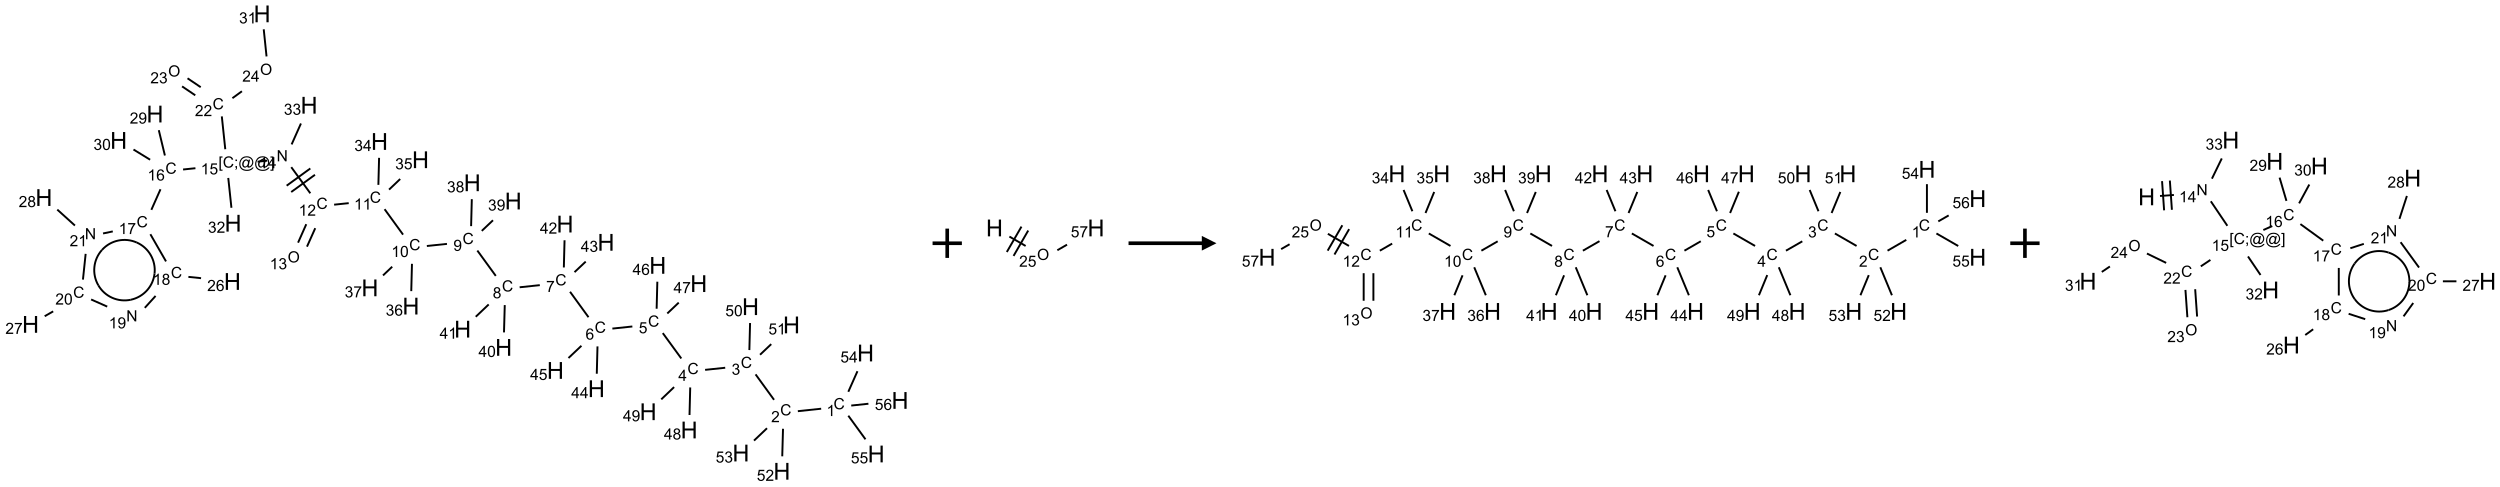 <?xml version="1.0" encoding="UTF-8"?>
<svg xmlns="http://www.w3.org/2000/svg" xmlns:xlink="http://www.w3.org/1999/xlink" width="1706" height="332" viewBox="0 0 1706 332">
<defs>
<g>
<g id="glyph-0-0">
<path d="M 1.332 0 L 1.332 -6.668 L 6.668 -6.668 L 6.668 0 Z M 1.5 -0.168 L 6.5 -0.168 L 6.5 -6.5 L 1.5 -6.5 Z M 1.5 -0.168 "/>
</g>
<g id="glyph-0-1">
<path d="M 6.27 -2.676 L 7.281 -2.422 C 7.07 -1.594 6.688 -0.961 6.137 -0.523 C 5.586 -0.086 4.914 0.129 4.121 0.129 C 3.297 0.129 2.629 -0.039 2.113 -0.371 C 1.598 -0.707 1.203 -1.191 0.934 -1.828 C 0.664 -2.465 0.531 -3.145 0.531 -3.875 C 0.531 -4.672 0.684 -5.363 0.988 -5.957 C 1.293 -6.547 1.723 -6.996 2.285 -7.305 C 2.844 -7.613 3.461 -7.766 4.137 -7.766 C 4.898 -7.766 5.543 -7.57 6.062 -7.184 C 6.582 -6.793 6.945 -6.246 7.152 -5.543 L 6.156 -5.309 C 5.98 -5.863 5.723 -6.266 5.387 -6.52 C 5.051 -6.773 4.625 -6.902 4.113 -6.902 C 3.527 -6.902 3.039 -6.762 2.645 -6.48 C 2.25 -6.199 1.973 -5.82 1.812 -5.348 C 1.652 -4.871 1.574 -4.383 1.574 -3.879 C 1.574 -3.23 1.668 -2.664 1.855 -2.18 C 2.047 -1.695 2.34 -1.332 2.738 -1.094 C 3.137 -0.855 3.57 -0.734 4.035 -0.734 C 4.602 -0.734 5.082 -0.898 5.473 -1.223 C 5.867 -1.551 6.133 -2.035 6.27 -2.676 Z M 6.27 -2.676 "/>
</g>
<g id="glyph-0-2">
<path d="M 3.973 0 L 3.035 0 L 3.035 -5.973 C 2.809 -5.758 2.516 -5.543 2.148 -5.328 C 1.781 -5.113 1.453 -4.953 1.16 -4.844 L 1.16 -5.75 C 1.684 -5.996 2.145 -6.297 2.535 -6.645 C 2.93 -6.996 3.207 -7.336 3.371 -7.668 L 3.973 -7.668 Z M 3.973 0 "/>
</g>
<g id="glyph-0-3">
<path d="M 5.371 -0.902 L 5.371 0 L 0.324 0 C 0.316 -0.227 0.352 -0.441 0.434 -0.652 C 0.562 -0.996 0.766 -1.332 1.051 -1.668 C 1.332 -2 1.742 -2.387 2.277 -2.824 C 3.105 -3.504 3.668 -4.043 3.957 -4.441 C 4.25 -4.84 4.395 -5.215 4.395 -5.566 C 4.395 -5.938 4.262 -6.254 3.996 -6.508 C 3.73 -6.762 3.387 -6.891 2.957 -6.891 C 2.508 -6.891 2.145 -6.754 1.875 -6.484 C 1.605 -6.215 1.469 -5.84 1.465 -5.359 L 0.5 -5.457 C 0.566 -6.176 0.812 -6.727 1.246 -7.102 C 1.676 -7.477 2.254 -7.668 2.98 -7.668 C 3.711 -7.668 4.293 -7.465 4.719 -7.059 C 5.145 -6.652 5.359 -6.148 5.359 -5.547 C 5.359 -5.242 5.297 -4.941 5.172 -4.645 C 5.047 -4.352 4.84 -4.039 4.551 -3.715 C 4.262 -3.387 3.777 -2.938 3.105 -2.371 C 2.543 -1.898 2.18 -1.578 2.02 -1.41 C 1.859 -1.242 1.73 -1.07 1.625 -0.902 Z M 5.371 -0.902 "/>
</g>
<g id="glyph-0-4">
<path d="M 0.449 -2.016 L 1.387 -2.141 C 1.492 -1.609 1.676 -1.227 1.934 -0.992 C 2.191 -0.758 2.508 -0.641 2.879 -0.641 C 3.32 -0.641 3.695 -0.793 3.996 -1.098 C 4.301 -1.402 4.453 -1.781 4.453 -2.234 C 4.453 -2.664 4.312 -3.02 4.031 -3.301 C 3.75 -3.578 3.391 -3.719 2.957 -3.719 C 2.781 -3.719 2.562 -3.684 2.297 -3.613 L 2.402 -4.438 C 2.465 -4.43 2.516 -4.426 2.551 -4.426 C 2.949 -4.426 3.312 -4.531 3.629 -4.738 C 3.949 -4.949 4.109 -5.27 4.109 -5.703 C 4.109 -6.047 3.992 -6.332 3.762 -6.559 C 3.527 -6.785 3.227 -6.895 2.859 -6.895 C 2.496 -6.895 2.191 -6.781 1.949 -6.551 C 1.707 -6.324 1.547 -5.98 1.48 -5.52 L 0.543 -5.688 C 0.656 -6.316 0.918 -6.805 1.324 -7.148 C 1.73 -7.492 2.234 -7.668 2.84 -7.668 C 3.254 -7.668 3.641 -7.578 3.988 -7.398 C 4.34 -7.219 4.609 -6.977 4.793 -6.668 C 4.98 -6.359 5.074 -6.031 5.074 -5.684 C 5.074 -5.352 4.984 -5.051 4.809 -4.781 C 4.629 -4.512 4.367 -4.297 4.02 -4.137 C 4.473 -4.031 4.824 -3.816 5.074 -3.488 C 5.324 -3.16 5.449 -2.75 5.449 -2.254 C 5.449 -1.59 5.203 -1.023 4.719 -0.559 C 4.234 -0.098 3.617 0.137 2.875 0.137 C 2.203 0.137 1.648 -0.062 1.207 -0.465 C 0.762 -0.863 0.512 -1.379 0.449 -2.016 Z M 0.449 -2.016 "/>
</g>
<g id="glyph-0-5">
<path d="M 3.449 0 L 3.449 -1.828 L 0.137 -1.828 L 0.137 -2.688 L 3.621 -7.637 L 4.387 -7.637 L 4.387 -2.688 L 5.418 -2.688 L 5.418 -1.828 L 4.387 -1.828 L 4.387 0 Z M 3.449 -2.688 L 3.449 -6.129 L 1.059 -2.688 Z M 3.449 -2.688 "/>
</g>
<g id="glyph-0-6">
<path d="M 0.441 -2 L 1.426 -2.082 C 1.5 -1.605 1.668 -1.242 1.934 -1.004 C 2.199 -0.762 2.52 -0.641 2.895 -0.641 C 3.348 -0.641 3.73 -0.812 4.043 -1.152 C 4.355 -1.492 4.512 -1.941 4.512 -2.504 C 4.512 -3.039 4.359 -3.461 4.059 -3.77 C 3.758 -4.078 3.367 -4.234 2.879 -4.234 C 2.578 -4.234 2.305 -4.164 2.062 -4.027 C 1.82 -3.891 1.629 -3.715 1.488 -3.496 L 0.609 -3.609 L 1.348 -7.531 L 5.145 -7.531 L 5.145 -6.637 L 2.098 -6.637 L 1.688 -4.582 C 2.145 -4.902 2.625 -5.062 3.129 -5.062 C 3.797 -5.062 4.359 -4.832 4.816 -4.371 C 5.277 -3.91 5.504 -3.312 5.504 -2.59 C 5.504 -1.898 5.305 -1.301 4.902 -0.797 C 4.41 -0.18 3.742 0.129 2.895 0.129 C 2.199 0.129 1.633 -0.062 1.195 -0.453 C 0.758 -0.844 0.504 -1.359 0.441 -2 Z M 0.441 -2 "/>
</g>
<g id="glyph-0-7">
<path d="M 5.309 -5.766 L 4.375 -5.691 C 4.293 -6.059 4.172 -6.328 4.02 -6.496 C 3.766 -6.762 3.453 -6.895 3.082 -6.895 C 2.785 -6.895 2.523 -6.812 2.297 -6.645 C 2 -6.43 1.77 -6.117 1.598 -5.703 C 1.43 -5.289 1.34 -4.703 1.332 -3.938 C 1.559 -4.281 1.836 -4.535 2.16 -4.703 C 2.488 -4.871 2.828 -4.953 3.188 -4.953 C 3.812 -4.953 4.344 -4.723 4.785 -4.262 C 5.223 -3.801 5.441 -3.207 5.441 -2.48 C 5.441 -2 5.34 -1.555 5.133 -1.145 C 4.926 -0.73 4.641 -0.418 4.281 -0.199 C 3.922 0.02 3.512 0.129 3.051 0.129 C 2.27 0.129 1.633 -0.156 1.141 -0.73 C 0.648 -1.305 0.402 -2.254 0.402 -3.574 C 0.402 -5.051 0.672 -6.121 1.219 -6.793 C 1.695 -7.375 2.336 -7.668 3.141 -7.668 C 3.742 -7.668 4.234 -7.5 4.617 -7.16 C 5 -6.824 5.23 -6.359 5.309 -5.766 Z M 1.48 -2.473 C 1.48 -2.152 1.547 -1.844 1.684 -1.547 C 1.82 -1.25 2.016 -1.027 2.262 -0.871 C 2.508 -0.719 2.766 -0.641 3.035 -0.641 C 3.434 -0.641 3.773 -0.801 4.059 -1.121 C 4.344 -1.441 4.484 -1.875 4.484 -2.422 C 4.484 -2.949 4.344 -3.367 4.062 -3.668 C 3.781 -3.973 3.426 -4.125 3 -4.125 C 2.578 -4.125 2.219 -3.973 1.922 -3.668 C 1.625 -3.363 1.48 -2.969 1.48 -2.473 Z M 1.48 -2.473 "/>
</g>
<g id="glyph-0-8">
<path d="M 0.504 -6.637 L 0.504 -7.535 L 5.449 -7.535 L 5.449 -6.809 C 4.961 -6.289 4.48 -5.602 4.004 -4.746 C 3.527 -3.887 3.156 -3.004 2.895 -2.098 C 2.707 -1.461 2.59 -0.762 2.535 0 L 1.574 0 C 1.582 -0.602 1.703 -1.328 1.926 -2.176 C 2.152 -3.027 2.477 -3.848 2.898 -4.637 C 3.32 -5.426 3.77 -6.094 4.246 -6.637 Z M 0.504 -6.637 "/>
</g>
<g id="glyph-0-9">
<path d="M 1.887 -4.141 C 1.496 -4.281 1.207 -4.484 1.02 -4.75 C 0.832 -5.016 0.738 -5.328 0.738 -5.699 C 0.738 -6.254 0.938 -6.719 1.34 -7.098 C 1.738 -7.477 2.27 -7.668 2.934 -7.668 C 3.598 -7.668 4.137 -7.473 4.543 -7.086 C 4.949 -6.699 5.152 -6.227 5.152 -5.672 C 5.152 -5.316 5.059 -5.008 4.871 -4.746 C 4.688 -4.484 4.406 -4.281 4.027 -4.141 C 4.496 -3.988 4.852 -3.742 5.098 -3.402 C 5.34 -3.062 5.465 -2.656 5.465 -2.184 C 5.465 -1.531 5.234 -0.98 4.77 -0.535 C 4.309 -0.09 3.703 0.129 2.949 0.129 C 2.195 0.129 1.586 -0.094 1.125 -0.539 C 0.664 -0.984 0.434 -1.543 0.434 -2.207 C 0.434 -2.703 0.559 -3.121 0.809 -3.457 C 1.062 -3.793 1.422 -4.02 1.887 -4.141 Z M 1.699 -5.73 C 1.699 -5.367 1.812 -5.074 2.047 -4.844 C 2.281 -4.613 2.582 -4.5 2.953 -4.5 C 3.312 -4.5 3.609 -4.613 3.84 -4.84 C 4.07 -5.066 4.188 -5.348 4.188 -5.676 C 4.188 -6.02 4.07 -6.309 3.832 -6.543 C 3.594 -6.777 3.297 -6.895 2.941 -6.895 C 2.586 -6.895 2.289 -6.781 2.051 -6.551 C 1.816 -6.324 1.699 -6.047 1.699 -5.73 Z M 1.395 -2.203 C 1.395 -1.938 1.461 -1.676 1.586 -1.426 C 1.711 -1.176 1.902 -0.984 2.152 -0.848 C 2.402 -0.711 2.672 -0.641 2.957 -0.641 C 3.406 -0.641 3.777 -0.785 4.066 -1.074 C 4.359 -1.363 4.504 -1.727 4.504 -2.172 C 4.504 -2.625 4.355 -2.996 4.055 -3.293 C 3.754 -3.586 3.379 -3.734 2.926 -3.734 C 2.484 -3.734 2.121 -3.59 1.832 -3.297 C 1.543 -3.004 1.395 -2.641 1.395 -2.203 Z M 1.395 -2.203 "/>
</g>
<g id="glyph-0-10">
<path d="M 0.582 -1.766 L 1.484 -1.848 C 1.562 -1.426 1.707 -1.117 1.922 -0.926 C 2.137 -0.734 2.414 -0.641 2.75 -0.641 C 3.039 -0.641 3.289 -0.707 3.508 -0.84 C 3.727 -0.973 3.902 -1.148 4.043 -1.367 C 4.18 -1.586 4.297 -1.887 4.391 -2.262 C 4.484 -2.637 4.531 -3.016 4.531 -3.406 C 4.531 -3.449 4.531 -3.512 4.527 -3.594 C 4.34 -3.297 4.082 -3.055 3.758 -2.867 C 3.434 -2.68 3.082 -2.59 2.703 -2.59 C 2.07 -2.59 1.535 -2.816 1.098 -3.277 C 0.66 -3.734 0.441 -4.34 0.441 -5.09 C 0.441 -5.863 0.672 -6.484 1.129 -6.957 C 1.586 -7.43 2.156 -7.668 2.844 -7.668 C 3.34 -7.668 3.793 -7.531 4.207 -7.266 C 4.617 -7 4.93 -6.617 5.145 -6.121 C 5.355 -5.629 5.465 -4.91 5.465 -3.973 C 5.465 -2.996 5.359 -2.223 5.145 -1.645 C 4.934 -1.066 4.617 -0.625 4.199 -0.324 C 3.781 -0.02 3.293 0.129 2.73 0.129 C 2.133 0.129 1.645 -0.035 1.266 -0.367 C 0.887 -0.699 0.66 -1.164 0.582 -1.766 Z M 4.422 -5.137 C 4.422 -5.676 4.277 -6.102 3.992 -6.418 C 3.707 -6.734 3.359 -6.891 2.957 -6.891 C 2.543 -6.891 2.18 -6.719 1.871 -6.379 C 1.562 -6.039 1.406 -5.598 1.406 -5.059 C 1.406 -4.57 1.555 -4.176 1.848 -3.871 C 2.141 -3.566 2.5 -3.418 2.934 -3.418 C 3.367 -3.418 3.723 -3.57 4.004 -3.871 C 4.281 -4.176 4.422 -4.598 4.422 -5.137 Z M 4.422 -5.137 "/>
</g>
<g id="glyph-0-11">
<path d="M 0.441 -3.766 C 0.441 -4.668 0.535 -5.395 0.723 -5.945 C 0.906 -6.496 1.184 -6.922 1.551 -7.219 C 1.918 -7.516 2.375 -7.668 2.934 -7.668 C 3.344 -7.668 3.703 -7.586 4.012 -7.418 C 4.32 -7.254 4.574 -7.016 4.777 -6.707 C 4.977 -6.395 5.137 -6.016 5.25 -5.57 C 5.363 -5.125 5.422 -4.523 5.422 -3.766 C 5.422 -2.871 5.328 -2.148 5.145 -1.598 C 4.961 -1.047 4.688 -0.621 4.32 -0.32 C 3.953 -0.02 3.492 0.129 2.934 0.129 C 2.195 0.129 1.617 -0.133 1.199 -0.66 C 0.695 -1.297 0.441 -2.332 0.441 -3.766 Z M 1.406 -3.766 C 1.406 -2.512 1.555 -1.68 1.848 -1.262 C 2.141 -0.848 2.5 -0.641 2.934 -0.641 C 3.363 -0.641 3.727 -0.848 4.02 -1.266 C 4.312 -1.684 4.457 -2.516 4.457 -3.766 C 4.457 -5.023 4.312 -5.859 4.02 -6.27 C 3.727 -6.684 3.359 -6.891 2.922 -6.891 C 2.492 -6.891 2.148 -6.707 1.891 -6.344 C 1.566 -5.879 1.406 -5.02 1.406 -3.766 Z M 1.406 -3.766 "/>
</g>
<g id="glyph-0-12">
<path d="M 0.516 -3.719 C 0.516 -4.984 0.855 -5.977 1.535 -6.695 C 2.215 -7.414 3.094 -7.77 4.172 -7.77 C 4.875 -7.77 5.512 -7.602 6.078 -7.266 C 6.645 -6.93 7.074 -6.461 7.371 -5.855 C 7.668 -5.254 7.816 -4.57 7.816 -3.809 C 7.816 -3.035 7.66 -2.34 7.348 -1.73 C 7.035 -1.117 6.594 -0.656 6.02 -0.34 C 5.449 -0.027 4.828 0.129 4.168 0.129 C 3.449 0.129 2.805 -0.043 2.238 -0.391 C 1.672 -0.738 1.246 -1.211 0.953 -1.812 C 0.66 -2.414 0.516 -3.047 0.516 -3.719 Z M 1.559 -3.703 C 1.559 -2.781 1.805 -2.059 2.301 -1.527 C 2.793 -1 3.414 -0.734 4.16 -0.734 C 4.922 -0.734 5.547 -1 6.039 -1.535 C 6.531 -2.07 6.777 -2.828 6.777 -3.812 C 6.777 -4.434 6.672 -4.977 6.461 -5.441 C 6.25 -5.902 5.945 -6.262 5.539 -6.52 C 5.133 -6.773 4.68 -6.902 4.176 -6.902 C 3.461 -6.902 2.848 -6.656 2.332 -6.164 C 1.816 -5.672 1.559 -4.852 1.559 -3.703 Z M 1.559 -3.703 "/>
</g>
<g id="glyph-0-13">
<path d="M 0.812 0 L 0.812 -7.637 L 1.848 -7.637 L 5.859 -1.641 L 5.859 -7.637 L 6.828 -7.637 L 6.828 0 L 5.793 0 L 1.781 -6 L 1.781 0 Z M 0.812 0 "/>
</g>
<g id="glyph-0-14">
<path d="M 0.723 2.121 L 0.723 -7.637 L 2.793 -7.637 L 2.793 -6.859 L 1.66 -6.859 L 1.66 1.344 L 2.793 1.344 L 2.793 2.121 Z M 0.723 2.121 "/>
</g>
<g id="glyph-0-15">
<path d="M 0.949 -4.465 L 0.949 -5.531 L 2.016 -5.531 L 2.016 -4.465 Z M 0.949 0 L 0.949 -1.066 L 2.016 -1.066 L 2.016 0 C 2.016 0.391 1.945 0.711 1.809 0.949 C 1.668 1.191 1.449 1.379 1.145 1.512 L 0.887 1.109 C 1.082 1.023 1.23 0.895 1.324 0.727 C 1.418 0.559 1.469 0.316 1.48 0 Z M 0.949 0 "/>
</g>
<g id="glyph-0-16">
<path d="M 6.047 -0.848 C 5.82 -0.59 5.57 -0.379 5.289 -0.223 C 5.008 -0.062 4.73 0.016 4.449 0.016 C 4.141 0.016 3.84 -0.074 3.547 -0.254 C 3.254 -0.434 3.02 -0.715 2.836 -1.09 C 2.652 -1.465 2.562 -1.875 2.562 -2.324 C 2.562 -2.875 2.703 -3.43 2.988 -3.98 C 3.27 -4.535 3.621 -4.953 4.043 -5.23 C 4.461 -5.508 4.871 -5.645 5.266 -5.645 C 5.566 -5.645 5.855 -5.566 6.129 -5.41 C 6.402 -5.25 6.641 -5.012 6.84 -4.688 L 7.016 -5.496 L 7.949 -5.496 L 7.199 -2 C 7.094 -1.516 7.043 -1.246 7.043 -1.191 C 7.043 -1.098 7.078 -1.02 7.148 -0.949 C 7.219 -0.883 7.305 -0.848 7.406 -0.848 C 7.59 -0.848 7.832 -0.953 8.129 -1.168 C 8.527 -1.445 8.84 -1.816 9.07 -2.285 C 9.301 -2.75 9.418 -3.234 9.418 -3.73 C 9.418 -4.309 9.27 -4.852 8.973 -5.355 C 8.676 -5.859 8.23 -6.262 7.645 -6.562 C 7.055 -6.863 6.406 -7.016 5.691 -7.016 C 4.879 -7.016 4.137 -6.824 3.465 -6.445 C 2.793 -6.066 2.273 -5.52 1.902 -4.809 C 1.535 -4.098 1.348 -3.34 1.348 -2.527 C 1.348 -1.676 1.535 -0.941 1.902 -0.328 C 2.273 0.285 2.809 0.742 3.508 1.035 C 4.207 1.328 4.984 1.473 5.832 1.473 C 6.742 1.473 7.504 1.32 8.121 1.016 C 8.734 0.711 9.195 0.34 9.5 -0.098 L 10.441 -0.098 C 10.266 0.266 9.961 0.637 9.531 1.016 C 9.102 1.395 8.59 1.695 7.996 1.914 C 7.402 2.133 6.688 2.246 5.848 2.246 C 5.078 2.246 4.367 2.145 3.715 1.949 C 3.066 1.75 2.512 1.453 2.051 1.055 C 1.594 0.656 1.25 0.199 1.016 -0.316 C 0.723 -0.973 0.578 -1.684 0.578 -2.441 C 0.578 -3.289 0.75 -4.098 1.098 -4.863 C 1.523 -5.805 2.125 -6.527 2.902 -7.027 C 3.684 -7.527 4.629 -7.777 5.738 -7.777 C 6.602 -7.777 7.375 -7.602 8.059 -7.246 C 8.746 -6.895 9.285 -6.371 9.684 -5.672 C 10.02 -5.07 10.188 -4.418 10.188 -3.715 C 10.188 -2.707 9.832 -1.812 9.125 -1.031 C 8.492 -0.328 7.801 0.02 7.051 0.02 C 6.812 0.02 6.617 -0.016 6.473 -0.09 C 6.324 -0.16 6.215 -0.266 6.145 -0.402 C 6.102 -0.488 6.066 -0.637 6.047 -0.848 Z M 3.527 -2.262 C 3.527 -1.785 3.641 -1.414 3.863 -1.152 C 4.09 -0.887 4.348 -0.754 4.641 -0.754 C 4.836 -0.754 5.039 -0.812 5.254 -0.93 C 5.469 -1.047 5.676 -1.219 5.871 -1.449 C 6.066 -1.676 6.23 -1.969 6.355 -2.32 C 6.48 -2.672 6.543 -3.027 6.543 -3.379 C 6.543 -3.852 6.426 -4.219 6.191 -4.48 C 5.957 -4.738 5.672 -4.871 5.332 -4.871 C 5.109 -4.871 4.902 -4.812 4.707 -4.699 C 4.512 -4.586 4.32 -4.406 4.137 -4.156 C 3.953 -3.906 3.805 -3.602 3.691 -3.246 C 3.582 -2.887 3.527 -2.559 3.527 -2.262 Z M 3.527 -2.262 "/>
</g>
<g id="glyph-0-17">
<path d="M 2.27 2.121 L 0.203 2.121 L 0.203 1.344 L 1.332 1.344 L 1.332 -6.859 L 0.203 -6.859 L 0.203 -7.637 L 2.27 -7.637 Z M 2.27 2.121 "/>
</g>
<g id="glyph-1-0">
<path d="M 2 0 L 2 -10 L 10 -10 L 10 0 Z M 2.25 -0.25 L 9.75 -0.25 L 9.75 -9.75 L 2.25 -9.75 Z M 2.25 -0.25 "/>
</g>
<g id="glyph-1-1">
<path d="M 1.281 0 L 1.281 -11.453 L 2.797 -11.453 L 2.797 -6.75 L 8.75 -6.75 L 8.75 -11.453 L 10.266 -11.453 L 10.266 0 L 8.75 0 L 8.75 -5.398 L 2.797 -5.398 L 2.797 0 Z M 1.281 0 "/>
</g>
</g>
</defs>
<path fill="none" stroke-width="0.033" stroke-linecap="butt" stroke-linejoin="miter" stroke="rgb(0%, 0%, 0%)" stroke-opacity="1" stroke-miterlimit="10" d="M 13.488 6.736 L 13.09 6.778 " transform="matrix(40, 0, 0, 40, 20.846, 9.471)"/>
<path fill="none" stroke-width="0.033" stroke-linecap="butt" stroke-linejoin="miter" stroke="rgb(0%, 0%, 0%)" stroke-opacity="1" stroke-miterlimit="10" d="M 12.684 6.584 L 12.369 6.15 " transform="matrix(40, 0, 0, 40, 20.846, 9.471)"/>
<path fill="none" stroke-width="0.033" stroke-linecap="butt" stroke-linejoin="miter" stroke="rgb(0%, 0%, 0%)" stroke-opacity="1" stroke-miterlimit="10" d="M 11.851 6.037 L 11.508 6.073 " transform="matrix(40, 0, 0, 40, 20.846, 9.471)"/>
<path fill="none" stroke-width="0.033" stroke-linecap="butt" stroke-linejoin="miter" stroke="rgb(0%, 0%, 0%)" stroke-opacity="1" stroke-miterlimit="10" d="M 11.102 5.879 L 10.786 5.446 " transform="matrix(40, 0, 0, 40, 20.846, 9.471)"/>
<path fill="none" stroke-width="0.033" stroke-linecap="butt" stroke-linejoin="miter" stroke="rgb(0%, 0%, 0%)" stroke-opacity="1" stroke-miterlimit="10" d="M 10.267 5.333 L 9.926 5.369 " transform="matrix(40, 0, 0, 40, 20.846, 9.471)"/>
<path fill="none" stroke-width="0.033" stroke-linecap="butt" stroke-linejoin="miter" stroke="rgb(0%, 0%, 0%)" stroke-opacity="1" stroke-miterlimit="10" d="M 9.519 5.175 L 9.204 4.741 " transform="matrix(40, 0, 0, 40, 20.846, 9.471)"/>
<path fill="none" stroke-width="0.033" stroke-linecap="butt" stroke-linejoin="miter" stroke="rgb(0%, 0%, 0%)" stroke-opacity="1" stroke-miterlimit="10" d="M 8.688 4.628 L 8.344 4.664 " transform="matrix(40, 0, 0, 40, 20.846, 9.471)"/>
<path fill="none" stroke-width="0.033" stroke-linecap="butt" stroke-linejoin="miter" stroke="rgb(0%, 0%, 0%)" stroke-opacity="1" stroke-miterlimit="10" d="M 7.937 4.47 L 7.622 4.037 " transform="matrix(40, 0, 0, 40, 20.846, 9.471)"/>
<path fill="none" stroke-width="0.033" stroke-linecap="butt" stroke-linejoin="miter" stroke="rgb(0%, 0%, 0%)" stroke-opacity="1" stroke-miterlimit="10" d="M 7.104 3.924 L 6.761 3.96 " transform="matrix(40, 0, 0, 40, 20.846, 9.471)"/>
<path fill="none" stroke-width="0.033" stroke-linecap="butt" stroke-linejoin="miter" stroke="rgb(0%, 0%, 0%)" stroke-opacity="1" stroke-miterlimit="10" d="M 6.355 3.766 L 6.04 3.332 " transform="matrix(40, 0, 0, 40, 20.846, 9.471)"/>
<path fill="none" stroke-width="0.033" stroke-linecap="butt" stroke-linejoin="miter" stroke="rgb(0%, 0%, 0%)" stroke-opacity="1" stroke-miterlimit="10" d="M 5.428 3.229 L 5.179 3.255 " transform="matrix(40, 0, 0, 40, 20.846, 9.471)"/>
<path fill="none" stroke-width="0.033" stroke-linecap="butt" stroke-linejoin="miter" stroke="rgb(0%, 0%, 0%)" stroke-opacity="1" stroke-miterlimit="10" d="M 4.704 3.588 L 4.564 3.903 " transform="matrix(40, 0, 0, 40, 20.846, 9.471)"/>
<path fill="none" stroke-width="0.033" stroke-linecap="butt" stroke-linejoin="miter" stroke="rgb(0%, 0%, 0%)" stroke-opacity="1" stroke-miterlimit="10" d="M 4.857 3.656 L 4.716 3.971 " transform="matrix(40, 0, 0, 40, 20.846, 9.471)"/>
<path fill="none" stroke-width="0.033" stroke-linecap="butt" stroke-linejoin="miter" stroke="rgb(0%, 0%, 0%)" stroke-opacity="1" stroke-miterlimit="10" d="M 4.773 3.061 L 4.448 2.615 " transform="matrix(40, 0, 0, 40, 20.846, 9.471)"/>
<path fill="none" stroke-width="0.033" stroke-linecap="butt" stroke-linejoin="miter" stroke="rgb(0%, 0%, 0%)" stroke-opacity="1" stroke-miterlimit="10" d="M 4.773 2.637 L 4.369 2.931 " transform="matrix(40, 0, 0, 40, 20.846, 9.471)"/>
<path fill="none" stroke-width="0.033" stroke-linecap="butt" stroke-linejoin="miter" stroke="rgb(0%, 0%, 0%)" stroke-opacity="1" stroke-miterlimit="10" d="M 4.852 2.745 L 4.447 3.039 " transform="matrix(40, 0, 0, 40, 20.846, 9.471)"/>
<path fill="none" stroke-width="0.033" stroke-linecap="butt" stroke-linejoin="miter" stroke="rgb(0%, 0%, 0%)" stroke-opacity="1" stroke-miterlimit="10" d="M 4.039 2.504 L 3.873 2.522 " transform="matrix(40, 0, 0, 40, 20.846, 9.471)"/>
<path fill="none" stroke-width="0.033" stroke-linecap="butt" stroke-linejoin="miter" stroke="rgb(0%, 0%, 0%)" stroke-opacity="1" stroke-miterlimit="10" d="M 2.813 2.633 L 2.602 2.655 " transform="matrix(40, 0, 0, 40, 20.846, 9.471)"/>
<path fill="none" stroke-width="0.033" stroke-linecap="butt" stroke-linejoin="miter" stroke="rgb(0%, 0%, 0%)" stroke-opacity="1" stroke-miterlimit="10" d="M 2.217 2.992 L 2.061 3.343 " transform="matrix(40, 0, 0, 40, 20.846, 9.471)"/>
<path fill="none" stroke-width="0.033" stroke-linecap="butt" stroke-linejoin="miter" stroke="rgb(0%, 0%, 0%)" stroke-opacity="1" stroke-miterlimit="10" d="M 2.044 3.759 L 2.311 4.223 " transform="matrix(40, 0, 0, 40, 20.846, 9.471)"/>
<path fill="none" stroke-width="0.033" stroke-linecap="butt" stroke-linejoin="miter" stroke="rgb(0%, 0%, 0%)" stroke-opacity="1" stroke-miterlimit="10" d="M 2.693 4.487 L 2.909 4.509 " transform="matrix(40, 0, 0, 40, 20.846, 9.471)"/>
<path fill="none" stroke-width="0.033" stroke-linecap="butt" stroke-linejoin="miter" stroke="rgb(0%, 0%, 0%)" stroke-opacity="1" stroke-miterlimit="10" d="M 2.133 4.812 L 1.949 5.015 " transform="matrix(40, 0, 0, 40, 20.846, 9.471)"/>
<path fill="none" stroke-width="0.033" stroke-linecap="butt" stroke-linejoin="miter" stroke="rgb(0%, 0%, 0%)" stroke-opacity="1" stroke-miterlimit="10" d="M 1.308 4.994 L 1.033 4.872 " transform="matrix(40, 0, 0, 40, 20.846, 9.471)"/>
<path fill="none" stroke-width="0.033" stroke-linecap="butt" stroke-linejoin="miter" stroke="rgb(0%, 0%, 0%)" stroke-opacity="1" stroke-miterlimit="10" d="M 0.386 5.075 L 0.241 5.158 " transform="matrix(40, 0, 0, 40, 20.846, 9.471)"/>
<path fill="none" stroke-width="0.033" stroke-linecap="butt" stroke-linejoin="miter" stroke="rgb(0%, 0%, 0%)" stroke-opacity="1" stroke-miterlimit="10" d="M 0.894 4.533 L 0.94 4.094 " transform="matrix(40, 0, 0, 40, 20.846, 9.471)"/>
<path fill="none" stroke-width="0.033" stroke-linecap="butt" stroke-linejoin="miter" stroke="rgb(0%, 0%, 0%)" stroke-opacity="1" stroke-miterlimit="10" d="M 1.237 3.746 L 1.403 3.711 " transform="matrix(40, 0, 0, 40, 20.846, 9.471)"/>
<path fill="none" stroke-width="0.033" stroke-linecap="butt" stroke-linejoin="miter" stroke="rgb(0%, 0%, 0%)" stroke-opacity="1" stroke-miterlimit="10" d="M 0.757 3.611 L 0.456 3.339 " transform="matrix(40, 0, 0, 40, 20.846, 9.471)"/>
<path fill="none" stroke-width="0.033" stroke-linecap="butt" stroke-linejoin="miter" stroke="rgb(0%, 0%, 0%)" stroke-opacity="1" stroke-miterlimit="10" d="M 2.292 2.416 L 2.188 1.984 " transform="matrix(40, 0, 0, 40, 20.846, 9.471)"/>
<path fill="none" stroke-width="0.033" stroke-linecap="butt" stroke-linejoin="miter" stroke="rgb(0%, 0%, 0%)" stroke-opacity="1" stroke-miterlimit="10" d="M 2.04 2.488 L 1.756 2.314 " transform="matrix(40, 0, 0, 40, 20.846, 9.471)"/>
<path fill="none" stroke-width="0.033" stroke-linecap="butt" stroke-linejoin="miter" stroke="rgb(0%, 0%, 0%)" stroke-opacity="1" stroke-miterlimit="10" d="M 3.322 2.309 L 3.263 1.749 " transform="matrix(40, 0, 0, 40, 20.846, 9.471)"/>
<path fill="none" stroke-width="0.033" stroke-linecap="butt" stroke-linejoin="miter" stroke="rgb(0%, 0%, 0%)" stroke-opacity="1" stroke-miterlimit="10" d="M 2.903 1.251 L 2.678 1.099 " transform="matrix(40, 0, 0, 40, 20.846, 9.471)"/>
<path fill="none" stroke-width="0.033" stroke-linecap="butt" stroke-linejoin="miter" stroke="rgb(0%, 0%, 0%)" stroke-opacity="1" stroke-miterlimit="10" d="M 2.81 1.389 L 2.585 1.237 " transform="matrix(40, 0, 0, 40, 20.846, 9.471)"/>
<path fill="none" stroke-width="0.033" stroke-linecap="butt" stroke-linejoin="miter" stroke="rgb(0%, 0%, 0%)" stroke-opacity="1" stroke-miterlimit="10" d="M 3.444 1.438 L 3.606 1.32 " transform="matrix(40, 0, 0, 40, 20.846, 9.471)"/>
<path fill="none" stroke-width="0.033" stroke-linecap="butt" stroke-linejoin="miter" stroke="rgb(0%, 0%, 0%)" stroke-opacity="1" stroke-miterlimit="10" d="M 4.026 0.726 L 3.978 0.263 " transform="matrix(40, 0, 0, 40, 20.846, 9.471)"/>
<path fill="none" stroke-width="0.033" stroke-linecap="butt" stroke-linejoin="miter" stroke="rgb(0%, 0%, 0%)" stroke-opacity="1" stroke-miterlimit="10" d="M 3.373 2.799 L 3.427 3.308 " transform="matrix(40, 0, 0, 40, 20.846, 9.471)"/>
<path fill="none" stroke-width="0.033" stroke-linecap="butt" stroke-linejoin="miter" stroke="rgb(0%, 0%, 0%)" stroke-opacity="1" stroke-miterlimit="10" d="M 4.454 2.227 L 4.613 1.87 " transform="matrix(40, 0, 0, 40, 20.846, 9.471)"/>
<path fill="none" stroke-width="0.033" stroke-linecap="butt" stroke-linejoin="miter" stroke="rgb(0%, 0%, 0%)" stroke-opacity="1" stroke-miterlimit="10" d="M 5.934 2.917 L 5.946 2.456 " transform="matrix(40, 0, 0, 40, 20.846, 9.471)"/>
<path fill="none" stroke-width="0.033" stroke-linecap="butt" stroke-linejoin="miter" stroke="rgb(0%, 0%, 0%)" stroke-opacity="1" stroke-miterlimit="10" d="M 6.116 2.998 L 6.306 2.817 " transform="matrix(40, 0, 0, 40, 20.846, 9.471)"/>
<path fill="none" stroke-width="0.033" stroke-linecap="butt" stroke-linejoin="miter" stroke="rgb(0%, 0%, 0%)" stroke-opacity="1" stroke-miterlimit="10" d="M 6.507 4.264 L 6.495 4.73 " transform="matrix(40, 0, 0, 40, 20.846, 9.471)"/>
<path fill="none" stroke-width="0.033" stroke-linecap="butt" stroke-linejoin="miter" stroke="rgb(0%, 0%, 0%)" stroke-opacity="1" stroke-miterlimit="10" d="M 6.17 4.313 L 6.013 4.462 " transform="matrix(40, 0, 0, 40, 20.846, 9.471)"/>
<path fill="none" stroke-width="0.033" stroke-linecap="butt" stroke-linejoin="miter" stroke="rgb(0%, 0%, 0%)" stroke-opacity="1" stroke-miterlimit="10" d="M 7.516 3.621 L 7.528 3.161 " transform="matrix(40, 0, 0, 40, 20.846, 9.471)"/>
<path fill="none" stroke-width="0.033" stroke-linecap="butt" stroke-linejoin="miter" stroke="rgb(0%, 0%, 0%)" stroke-opacity="1" stroke-miterlimit="10" d="M 7.698 3.702 L 7.889 3.521 " transform="matrix(40, 0, 0, 40, 20.846, 9.471)"/>
<path fill="none" stroke-width="0.033" stroke-linecap="butt" stroke-linejoin="miter" stroke="rgb(0%, 0%, 0%)" stroke-opacity="1" stroke-miterlimit="10" d="M 8.09 4.968 L 8.077 5.434 " transform="matrix(40, 0, 0, 40, 20.846, 9.471)"/>
<path fill="none" stroke-width="0.033" stroke-linecap="butt" stroke-linejoin="miter" stroke="rgb(0%, 0%, 0%)" stroke-opacity="1" stroke-miterlimit="10" d="M 7.816 4.957 L 7.595 5.167 " transform="matrix(40, 0, 0, 40, 20.846, 9.471)"/>
<path fill="none" stroke-width="0.033" stroke-linecap="butt" stroke-linejoin="miter" stroke="rgb(0%, 0%, 0%)" stroke-opacity="1" stroke-miterlimit="10" d="M 9.098 4.326 L 9.11 3.862 " transform="matrix(40, 0, 0, 40, 20.846, 9.471)"/>
<path fill="none" stroke-width="0.033" stroke-linecap="butt" stroke-linejoin="miter" stroke="rgb(0%, 0%, 0%)" stroke-opacity="1" stroke-miterlimit="10" d="M 9.28 4.406 L 9.471 4.226 " transform="matrix(40, 0, 0, 40, 20.846, 9.471)"/>
<path fill="none" stroke-width="0.033" stroke-linecap="butt" stroke-linejoin="miter" stroke="rgb(0%, 0%, 0%)" stroke-opacity="1" stroke-miterlimit="10" d="M 9.672 5.673 L 9.66 6.139 " transform="matrix(40, 0, 0, 40, 20.846, 9.471)"/>
<path fill="none" stroke-width="0.033" stroke-linecap="butt" stroke-linejoin="miter" stroke="rgb(0%, 0%, 0%)" stroke-opacity="1" stroke-miterlimit="10" d="M 9.398 5.662 L 9.177 5.871 " transform="matrix(40, 0, 0, 40, 20.846, 9.471)"/>
<path fill="none" stroke-width="0.033" stroke-linecap="butt" stroke-linejoin="miter" stroke="rgb(0%, 0%, 0%)" stroke-opacity="1" stroke-miterlimit="10" d="M 10.681 5.03 L 10.693 4.569 " transform="matrix(40, 0, 0, 40, 20.846, 9.471)"/>
<path fill="none" stroke-width="0.033" stroke-linecap="butt" stroke-linejoin="miter" stroke="rgb(0%, 0%, 0%)" stroke-opacity="1" stroke-miterlimit="10" d="M 10.863 5.111 L 11.058 4.926 " transform="matrix(40, 0, 0, 40, 20.846, 9.471)"/>
<path fill="none" stroke-width="0.033" stroke-linecap="butt" stroke-linejoin="miter" stroke="rgb(0%, 0%, 0%)" stroke-opacity="1" stroke-miterlimit="10" d="M 11.254 6.373 L 11.242 6.843 " transform="matrix(40, 0, 0, 40, 20.846, 9.471)"/>
<path fill="none" stroke-width="0.033" stroke-linecap="butt" stroke-linejoin="miter" stroke="rgb(0%, 0%, 0%)" stroke-opacity="1" stroke-miterlimit="10" d="M 10.979 6.367 L 10.76 6.576 " transform="matrix(40, 0, 0, 40, 20.846, 9.471)"/>
<path fill="none" stroke-width="0.033" stroke-linecap="butt" stroke-linejoin="miter" stroke="rgb(0%, 0%, 0%)" stroke-opacity="1" stroke-miterlimit="10" d="M 12.263 5.735 L 12.275 5.274 " transform="matrix(40, 0, 0, 40, 20.846, 9.471)"/>
<path fill="none" stroke-width="0.033" stroke-linecap="butt" stroke-linejoin="miter" stroke="rgb(0%, 0%, 0%)" stroke-opacity="1" stroke-miterlimit="10" d="M 12.445 5.815 L 12.636 5.634 " transform="matrix(40, 0, 0, 40, 20.846, 9.471)"/>
<path fill="none" stroke-width="0.033" stroke-linecap="butt" stroke-linejoin="miter" stroke="rgb(0%, 0%, 0%)" stroke-opacity="1" stroke-miterlimit="10" d="M 12.837 7.078 L 12.824 7.548 " transform="matrix(40, 0, 0, 40, 20.846, 9.471)"/>
<path fill="none" stroke-width="0.033" stroke-linecap="butt" stroke-linejoin="miter" stroke="rgb(0%, 0%, 0%)" stroke-opacity="1" stroke-miterlimit="10" d="M 12.564 7.069 L 12.342 7.28 " transform="matrix(40, 0, 0, 40, 20.846, 9.471)"/>
<path fill="none" stroke-width="0.033" stroke-linecap="butt" stroke-linejoin="miter" stroke="rgb(0%, 0%, 0%)" stroke-opacity="1" stroke-miterlimit="10" d="M 13.951 6.447 L 14.107 6.096 " transform="matrix(40, 0, 0, 40, 20.846, 9.471)"/>
<path fill="none" stroke-width="0.033" stroke-linecap="butt" stroke-linejoin="miter" stroke="rgb(0%, 0%, 0%)" stroke-opacity="1" stroke-miterlimit="10" d="M 13.951 6.855 L 14.244 7.258 " transform="matrix(40, 0, 0, 40, 20.846, 9.471)"/>
<path fill="none" stroke-width="0.033" stroke-linecap="butt" stroke-linejoin="miter" stroke="rgb(0%, 0%, 0%)" stroke-opacity="1" stroke-miterlimit="10" d="M 14.001 6.682 L 14.294 6.651 " transform="matrix(40, 0, 0, 40, 20.846, 9.471)"/>
<path fill="none" stroke-width="0.033" stroke-linecap="butt" stroke-linejoin="miter" stroke="rgb(0%, 0%, 0%)" stroke-opacity="1" stroke-miterlimit="10" d="M 1.813 3.901 C 2.017 3.991 2.139 4.204 2.116 4.426 " transform="matrix(40, 0, 0, 40, 20.846, 9.471)"/>
<path fill="none" stroke-width="0.033" stroke-linecap="butt" stroke-linejoin="miter" stroke="rgb(0%, 0%, 0%)" stroke-opacity="1" stroke-miterlimit="10" d="M 1.219 4.027 C 1.369 3.86 1.608 3.81 1.813 3.901 " transform="matrix(40, 0, 0, 40, 20.846, 9.471)"/>
<path fill="none" stroke-width="0.033" stroke-linecap="butt" stroke-linejoin="miter" stroke="rgb(0%, 0%, 0%)" stroke-opacity="1" stroke-miterlimit="10" d="M 1.156 4.63 C 1.044 4.436 1.069 4.193 1.219 4.027 " transform="matrix(40, 0, 0, 40, 20.846, 9.471)"/>
<path fill="none" stroke-width="0.033" stroke-linecap="butt" stroke-linejoin="miter" stroke="rgb(0%, 0%, 0%)" stroke-opacity="1" stroke-miterlimit="10" d="M 1.71 4.877 C 1.491 4.923 1.268 4.824 1.156 4.63 " transform="matrix(40, 0, 0, 40, 20.846, 9.471)"/>
<path fill="none" stroke-width="0.033" stroke-linecap="butt" stroke-linejoin="miter" stroke="rgb(0%, 0%, 0%)" stroke-opacity="1" stroke-miterlimit="10" d="M 2.116 4.426 C 2.093 4.648 1.929 4.83 1.71 4.877 " transform="matrix(40, 0, 0, 40, 20.846, 9.471)"/>
<g fill="rgb(0%, 0%, 0%)" fill-opacity="1">
<use xlink:href="#glyph-0-1" x="568.785" y="279.285"/>
</g>
<g fill="rgb(0%, 0%, 0%)" fill-opacity="1">
<use xlink:href="#glyph-0-2" x="564.008" y="283.922"/>
</g>
<g fill="rgb(0%, 0%, 0%)" fill-opacity="1">
<use xlink:href="#glyph-0-1" x="532.379" y="283.465"/>
</g>
<g fill="rgb(0%, 0%, 0%)" fill-opacity="1">
<use xlink:href="#glyph-0-3" x="526.207" y="288.102"/>
</g>
<g fill="rgb(0%, 0%, 0%)" fill-opacity="1">
<use xlink:href="#glyph-0-1" x="505.492" y="251.105"/>
</g>
<g fill="rgb(0%, 0%, 0%)" fill-opacity="1">
<use xlink:href="#glyph-0-4" x="499.242" y="255.742"/>
</g>
<g fill="rgb(0%, 0%, 0%)" fill-opacity="1">
<use xlink:href="#glyph-0-1" x="469.086" y="255.285"/>
</g>
<g fill="rgb(0%, 0%, 0%)" fill-opacity="1">
<use xlink:href="#glyph-0-5" x="462.867" y="259.891"/>
</g>
<g fill="rgb(0%, 0%, 0%)" fill-opacity="1">
<use xlink:href="#glyph-0-1" x="442.203" y="222.926"/>
</g>
<g fill="rgb(0%, 0%, 0%)" fill-opacity="1">
<use xlink:href="#glyph-0-6" x="435.891" y="227.43"/>
</g>
<g fill="rgb(0%, 0%, 0%)" fill-opacity="1">
<use xlink:href="#glyph-0-1" x="405.797" y="227.105"/>
</g>
<g fill="rgb(0%, 0%, 0%)" fill-opacity="1">
<use xlink:href="#glyph-0-7" x="399.551" y="231.742"/>
</g>
<g fill="rgb(0%, 0%, 0%)" fill-opacity="1">
<use xlink:href="#glyph-0-1" x="378.91" y="194.746"/>
</g>
<g fill="rgb(0%, 0%, 0%)" fill-opacity="1">
<use xlink:href="#glyph-0-8" x="372.656" y="199.254"/>
</g>
<g fill="rgb(0%, 0%, 0%)" fill-opacity="1">
<use xlink:href="#glyph-0-1" x="342.504" y="198.926"/>
</g>
<g fill="rgb(0%, 0%, 0%)" fill-opacity="1">
<use xlink:href="#glyph-0-9" x="336.234" y="203.562"/>
</g>
<g fill="rgb(0%, 0%, 0%)" fill-opacity="1">
<use xlink:href="#glyph-0-1" x="315.617" y="166.566"/>
</g>
<g fill="rgb(0%, 0%, 0%)" fill-opacity="1">
<use xlink:href="#glyph-0-10" x="309.348" y="171.203"/>
</g>
<g fill="rgb(0%, 0%, 0%)" fill-opacity="1">
<use xlink:href="#glyph-0-1" x="279.211" y="170.746"/>
</g>
<g fill="rgb(0%, 0%, 0%)" fill-opacity="1">
<use xlink:href="#glyph-0-2" x="267.051" y="175.383"/>
<use xlink:href="#glyph-0-11" x="272.983" y="175.383"/>
</g>
<g fill="rgb(0%, 0%, 0%)" fill-opacity="1">
<use xlink:href="#glyph-0-1" x="252.324" y="138.387"/>
</g>
<g fill="rgb(0%, 0%, 0%)" fill-opacity="1">
<use xlink:href="#glyph-0-2" x="241.613" y="143.023"/>
<use xlink:href="#glyph-0-2" x="247.546" y="143.023"/>
</g>
<g fill="rgb(0%, 0%, 0%)" fill-opacity="1">
<use xlink:href="#glyph-0-1" x="215.918" y="142.566"/>
</g>
<g fill="rgb(0%, 0%, 0%)" fill-opacity="1">
<use xlink:href="#glyph-0-2" x="203.812" y="147.203"/>
<use xlink:href="#glyph-0-3" x="209.745" y="147.203"/>
</g>
<g fill="rgb(0%, 0%, 0%)" fill-opacity="1">
<use xlink:href="#glyph-0-12" x="196.289" y="179.113"/>
</g>
<g fill="rgb(0%, 0%, 0%)" fill-opacity="1">
<use xlink:href="#glyph-0-2" x="184.09" y="183.746"/>
<use xlink:href="#glyph-0-4" x="190.022" y="183.746"/>
</g>
<g fill="rgb(0%, 0%, 0%)" fill-opacity="1">
<use xlink:href="#glyph-0-13" x="188.75" y="110.074"/>
</g>
<g fill="rgb(0%, 0%, 0%)" fill-opacity="1">
<use xlink:href="#glyph-0-2" x="176.879" y="114.844"/>
<use xlink:href="#glyph-0-5" x="182.811" y="114.844"/>
</g>
<g fill="rgb(0%, 0%, 0%)" fill-opacity="1">
<use xlink:href="#glyph-0-14" x="149.055" y="114.395"/>
<use xlink:href="#glyph-0-1" x="152.018" y="114.395"/>
<use xlink:href="#glyph-0-15" x="159.721" y="114.395"/>
<use xlink:href="#glyph-0-16" x="162.685" y="114.395"/>
<use xlink:href="#glyph-0-16" x="173.513" y="114.395"/>
<use xlink:href="#glyph-0-17" x="184.341" y="114.395"/>
</g>
<g fill="rgb(0%, 0%, 0%)" fill-opacity="1">
<use xlink:href="#glyph-0-2" x="137.008" y="119.023"/>
<use xlink:href="#glyph-0-6" x="142.94" y="119.023"/>
</g>
<g fill="rgb(0%, 0%, 0%)" fill-opacity="1">
<use xlink:href="#glyph-0-1" x="112.844" y="118.57"/>
</g>
<g fill="rgb(0%, 0%, 0%)" fill-opacity="1">
<use xlink:href="#glyph-0-2" x="100.664" y="123.207"/>
<use xlink:href="#glyph-0-7" x="106.596" y="123.207"/>
</g>
<g fill="rgb(0%, 0%, 0%)" fill-opacity="1">
<use xlink:href="#glyph-0-1" x="93.199" y="155.113"/>
</g>
<g fill="rgb(0%, 0%, 0%)" fill-opacity="1">
<use xlink:href="#glyph-0-2" x="81.016" y="159.746"/>
<use xlink:href="#glyph-0-8" x="86.948" y="159.746"/>
</g>
<g fill="rgb(0%, 0%, 0%)" fill-opacity="1">
<use xlink:href="#glyph-0-1" x="116.574" y="189.754"/>
</g>
<g fill="rgb(0%, 0%, 0%)" fill-opacity="1">
<use xlink:href="#glyph-0-2" x="104.375" y="194.387"/>
<use xlink:href="#glyph-0-9" x="110.307" y="194.387"/>
</g>
<g fill="rgb(0%, 0%, 0%)" fill-opacity="1">
<use xlink:href="#glyph-1-1" x="152.801" y="197.816"/>
</g>
<g fill="rgb(0%, 0%, 0%)" fill-opacity="1">
<use xlink:href="#glyph-0-3" x="141.375" y="198.609"/>
<use xlink:href="#glyph-0-7" x="147.307" y="198.609"/>
</g>
<g fill="rgb(0%, 0%, 0%)" fill-opacity="1">
<use xlink:href="#glyph-0-13" x="86.156" y="219.344"/>
</g>
<g fill="rgb(0%, 0%, 0%)" fill-opacity="1">
<use xlink:href="#glyph-0-2" x="74.234" y="224.113"/>
<use xlink:href="#glyph-0-10" x="80.167" y="224.113"/>
</g>
<g fill="rgb(0%, 0%, 0%)" fill-opacity="1">
<use xlink:href="#glyph-0-1" x="49.895" y="203.207"/>
</g>
<g fill="rgb(0%, 0%, 0%)" fill-opacity="1">
<use xlink:href="#glyph-0-3" x="37.738" y="207.844"/>
<use xlink:href="#glyph-0-11" x="43.671" y="207.844"/>
</g>
<g fill="rgb(0%, 0%, 0%)" fill-opacity="1">
<use xlink:href="#glyph-1-1" x="15.074" y="227.09"/>
</g>
<g fill="rgb(0%, 0%, 0%)" fill-opacity="1">
<use xlink:href="#glyph-0-3" x="3.641" y="227.883"/>
<use xlink:href="#glyph-0-8" x="9.573" y="227.883"/>
</g>
<g fill="rgb(0%, 0%, 0%)" fill-opacity="1">
<use xlink:href="#glyph-0-13" x="57.902" y="163.297"/>
</g>
<g fill="rgb(0%, 0%, 0%)" fill-opacity="1">
<use xlink:href="#glyph-0-3" x="47.477" y="168.062"/>
<use xlink:href="#glyph-0-2" x="53.409" y="168.062"/>
</g>
<g fill="rgb(0%, 0%, 0%)" fill-opacity="1">
<use xlink:href="#glyph-1-1" x="24.168" y="140.547"/>
</g>
<g fill="rgb(0%, 0%, 0%)" fill-opacity="1">
<use xlink:href="#glyph-0-3" x="12.723" y="141.336"/>
<use xlink:href="#glyph-0-9" x="18.655" y="141.336"/>
</g>
<g fill="rgb(0%, 0%, 0%)" fill-opacity="1">
<use xlink:href="#glyph-1-1" x="99.953" y="83.559"/>
</g>
<g fill="rgb(0%, 0%, 0%)" fill-opacity="1">
<use xlink:href="#glyph-0-3" x="88.504" y="84.352"/>
<use xlink:href="#glyph-0-10" x="94.436" y="84.352"/>
</g>
<g fill="rgb(0%, 0%, 0%)" fill-opacity="1">
<use xlink:href="#glyph-1-1" x="75.184" y="101.551"/>
</g>
<g fill="rgb(0%, 0%, 0%)" fill-opacity="1">
<use xlink:href="#glyph-0-4" x="63.777" y="102.344"/>
<use xlink:href="#glyph-0-11" x="69.71" y="102.344"/>
</g>
<g fill="rgb(0%, 0%, 0%)" fill-opacity="1">
<use xlink:href="#glyph-0-1" x="145.07" y="74.609"/>
</g>
<g fill="rgb(0%, 0%, 0%)" fill-opacity="1">
<use xlink:href="#glyph-0-3" x="132.965" y="79.242"/>
<use xlink:href="#glyph-0-3" x="138.897" y="79.242"/>
</g>
<g fill="rgb(0%, 0%, 0%)" fill-opacity="1">
<use xlink:href="#glyph-0-12" x="114.746" y="52.242"/>
</g>
<g fill="rgb(0%, 0%, 0%)" fill-opacity="1">
<use xlink:href="#glyph-0-3" x="102.551" y="56.875"/>
<use xlink:href="#glyph-0-4" x="108.483" y="56.875"/>
</g>
<g fill="rgb(0%, 0%, 0%)" fill-opacity="1">
<use xlink:href="#glyph-0-12" x="177.445" y="51.102"/>
</g>
<g fill="rgb(0%, 0%, 0%)" fill-opacity="1">
<use xlink:href="#glyph-0-3" x="165.281" y="55.73"/>
<use xlink:href="#glyph-0-5" x="171.214" y="55.73"/>
</g>
<g fill="rgb(0%, 0%, 0%)" fill-opacity="1">
<use xlink:href="#glyph-1-1" x="173.07" y="15.199"/>
</g>
<g fill="rgb(0%, 0%, 0%)" fill-opacity="1">
<use xlink:href="#glyph-0-4" x="163.109" y="15.992"/>
<use xlink:href="#glyph-0-2" x="169.042" y="15.992"/>
</g>
<g fill="rgb(0%, 0%, 0%)" fill-opacity="1">
<use xlink:href="#glyph-1-1" x="153.254" y="158.051"/>
</g>
<g fill="rgb(0%, 0%, 0%)" fill-opacity="1">
<use xlink:href="#glyph-0-4" x="141.898" y="158.844"/>
<use xlink:href="#glyph-0-3" x="147.831" y="158.844"/>
</g>
<g fill="rgb(0%, 0%, 0%)" fill-opacity="1">
<use xlink:href="#glyph-1-1" x="205.121" y="77.547"/>
</g>
<g fill="rgb(0%, 0%, 0%)" fill-opacity="1">
<use xlink:href="#glyph-0-4" x="193.688" y="78.34"/>
<use xlink:href="#glyph-0-4" x="199.62" y="78.34"/>
</g>
<g fill="rgb(0%, 0%, 0%)" fill-opacity="1">
<use xlink:href="#glyph-1-1" x="253.191" y="102.285"/>
</g>
<g fill="rgb(0%, 0%, 0%)" fill-opacity="1">
<use xlink:href="#glyph-0-4" x="241.789" y="103.074"/>
<use xlink:href="#glyph-0-5" x="247.721" y="103.074"/>
</g>
<g fill="rgb(0%, 0%, 0%)" fill-opacity="1">
<use xlink:href="#glyph-1-1" x="281.16" y="114.734"/>
</g>
<g fill="rgb(0%, 0%, 0%)" fill-opacity="1">
<use xlink:href="#glyph-0-4" x="269.668" y="115.527"/>
<use xlink:href="#glyph-0-6" x="275.6" y="115.527"/>
</g>
<g fill="rgb(0%, 0%, 0%)" fill-opacity="1">
<use xlink:href="#glyph-1-1" x="274.609" y="214.617"/>
</g>
<g fill="rgb(0%, 0%, 0%)" fill-opacity="1">
<use xlink:href="#glyph-0-4" x="263.18" y="215.41"/>
<use xlink:href="#glyph-0-7" x="269.112" y="215.41"/>
</g>
<g fill="rgb(0%, 0%, 0%)" fill-opacity="1">
<use xlink:href="#glyph-1-1" x="246.641" y="202.164"/>
</g>
<g fill="rgb(0%, 0%, 0%)" fill-opacity="1">
<use xlink:href="#glyph-0-4" x="235.207" y="202.957"/>
<use xlink:href="#glyph-0-8" x="241.139" y="202.957"/>
</g>
<g fill="rgb(0%, 0%, 0%)" fill-opacity="1">
<use xlink:href="#glyph-1-1" x="316.484" y="130.465"/>
</g>
<g fill="rgb(0%, 0%, 0%)" fill-opacity="1">
<use xlink:href="#glyph-0-4" x="305.035" y="131.254"/>
<use xlink:href="#glyph-0-9" x="310.967" y="131.254"/>
</g>
<g fill="rgb(0%, 0%, 0%)" fill-opacity="1">
<use xlink:href="#glyph-1-1" x="344.453" y="142.914"/>
</g>
<g fill="rgb(0%, 0%, 0%)" fill-opacity="1">
<use xlink:href="#glyph-0-4" x="333.004" y="143.707"/>
<use xlink:href="#glyph-0-10" x="338.936" y="143.707"/>
</g>
<g fill="rgb(0%, 0%, 0%)" fill-opacity="1">
<use xlink:href="#glyph-1-1" x="337.902" y="242.797"/>
</g>
<g fill="rgb(0%, 0%, 0%)" fill-opacity="1">
<use xlink:href="#glyph-0-5" x="326.492" y="243.59"/>
<use xlink:href="#glyph-0-11" x="332.424" y="243.59"/>
</g>
<g fill="rgb(0%, 0%, 0%)" fill-opacity="1">
<use xlink:href="#glyph-1-1" x="309.934" y="230.344"/>
</g>
<g fill="rgb(0%, 0%, 0%)" fill-opacity="1">
<use xlink:href="#glyph-0-5" x="299.973" y="231.137"/>
<use xlink:href="#glyph-0-2" x="305.905" y="231.137"/>
</g>
<g fill="rgb(0%, 0%, 0%)" fill-opacity="1">
<use xlink:href="#glyph-1-1" x="379.777" y="158.645"/>
</g>
<g fill="rgb(0%, 0%, 0%)" fill-opacity="1">
<use xlink:href="#glyph-0-5" x="368.422" y="159.434"/>
<use xlink:href="#glyph-0-3" x="374.354" y="159.434"/>
</g>
<g fill="rgb(0%, 0%, 0%)" fill-opacity="1">
<use xlink:href="#glyph-1-1" x="407.746" y="171.094"/>
</g>
<g fill="rgb(0%, 0%, 0%)" fill-opacity="1">
<use xlink:href="#glyph-0-5" x="396.312" y="171.887"/>
<use xlink:href="#glyph-0-4" x="402.245" y="171.887"/>
</g>
<g fill="rgb(0%, 0%, 0%)" fill-opacity="1">
<use xlink:href="#glyph-1-1" x="401.195" y="270.977"/>
</g>
<g fill="rgb(0%, 0%, 0%)" fill-opacity="1">
<use xlink:href="#glyph-0-5" x="389.793" y="271.738"/>
<use xlink:href="#glyph-0-5" x="395.725" y="271.738"/>
</g>
<g fill="rgb(0%, 0%, 0%)" fill-opacity="1">
<use xlink:href="#glyph-1-1" x="373.227" y="258.523"/>
</g>
<g fill="rgb(0%, 0%, 0%)" fill-opacity="1">
<use xlink:href="#glyph-0-5" x="361.734" y="259.285"/>
<use xlink:href="#glyph-0-6" x="367.667" y="259.285"/>
</g>
<g fill="rgb(0%, 0%, 0%)" fill-opacity="1">
<use xlink:href="#glyph-1-1" x="443.07" y="186.824"/>
</g>
<g fill="rgb(0%, 0%, 0%)" fill-opacity="1">
<use xlink:href="#glyph-0-5" x="431.641" y="187.613"/>
<use xlink:href="#glyph-0-7" x="437.573" y="187.613"/>
</g>
<g fill="rgb(0%, 0%, 0%)" fill-opacity="1">
<use xlink:href="#glyph-1-1" x="471.035" y="199.273"/>
</g>
<g fill="rgb(0%, 0%, 0%)" fill-opacity="1">
<use xlink:href="#glyph-0-5" x="459.602" y="200.035"/>
<use xlink:href="#glyph-0-8" x="465.534" y="200.035"/>
</g>
<g fill="rgb(0%, 0%, 0%)" fill-opacity="1">
<use xlink:href="#glyph-1-1" x="464.484" y="299.156"/>
</g>
<g fill="rgb(0%, 0%, 0%)" fill-opacity="1">
<use xlink:href="#glyph-0-5" x="453.035" y="299.949"/>
<use xlink:href="#glyph-0-9" x="458.967" y="299.949"/>
</g>
<g fill="rgb(0%, 0%, 0%)" fill-opacity="1">
<use xlink:href="#glyph-1-1" x="436.52" y="286.703"/>
</g>
<g fill="rgb(0%, 0%, 0%)" fill-opacity="1">
<use xlink:href="#glyph-0-5" x="425.07" y="287.496"/>
<use xlink:href="#glyph-0-10" x="431.003" y="287.496"/>
</g>
<g fill="rgb(0%, 0%, 0%)" fill-opacity="1">
<use xlink:href="#glyph-1-1" x="506.359" y="215"/>
</g>
<g fill="rgb(0%, 0%, 0%)" fill-opacity="1">
<use xlink:href="#glyph-0-6" x="494.953" y="215.793"/>
<use xlink:href="#glyph-0-11" x="500.885" y="215.793"/>
</g>
<g fill="rgb(0%, 0%, 0%)" fill-opacity="1">
<use xlink:href="#glyph-1-1" x="534.328" y="227.453"/>
</g>
<g fill="rgb(0%, 0%, 0%)" fill-opacity="1">
<use xlink:href="#glyph-0-6" x="524.367" y="228.246"/>
<use xlink:href="#glyph-0-2" x="530.299" y="228.246"/>
</g>
<g fill="rgb(0%, 0%, 0%)" fill-opacity="1">
<use xlink:href="#glyph-1-1" x="527.777" y="327.336"/>
</g>
<g fill="rgb(0%, 0%, 0%)" fill-opacity="1">
<use xlink:href="#glyph-0-6" x="516.422" y="328.129"/>
<use xlink:href="#glyph-0-3" x="522.354" y="328.129"/>
</g>
<g fill="rgb(0%, 0%, 0%)" fill-opacity="1">
<use xlink:href="#glyph-1-1" x="499.809" y="314.883"/>
</g>
<g fill="rgb(0%, 0%, 0%)" fill-opacity="1">
<use xlink:href="#glyph-0-6" x="488.375" y="315.676"/>
<use xlink:href="#glyph-0-4" x="494.307" y="315.676"/>
</g>
<g fill="rgb(0%, 0%, 0%)" fill-opacity="1">
<use xlink:href="#glyph-1-1" x="584.875" y="246.625"/>
</g>
<g fill="rgb(0%, 0%, 0%)" fill-opacity="1">
<use xlink:href="#glyph-0-6" x="573.473" y="247.387"/>
<use xlink:href="#glyph-0-5" x="579.405" y="247.387"/>
</g>
<g fill="rgb(0%, 0%, 0%)" fill-opacity="1">
<use xlink:href="#glyph-1-1" x="592.117" y="315.527"/>
</g>
<g fill="rgb(0%, 0%, 0%)" fill-opacity="1">
<use xlink:href="#glyph-0-6" x="580.625" y="316.188"/>
<use xlink:href="#glyph-0-6" x="586.557" y="316.188"/>
</g>
<g fill="rgb(0%, 0%, 0%)" fill-opacity="1">
<use xlink:href="#glyph-1-1" x="608.387" y="278.988"/>
</g>
<g fill="rgb(0%, 0%, 0%)" fill-opacity="1">
<use xlink:href="#glyph-0-6" x="596.957" y="279.777"/>
<use xlink:href="#glyph-0-7" x="602.889" y="279.777"/>
</g>
<path fill="none" stroke-width="0.062" stroke-linecap="butt" stroke-linejoin="miter" stroke="rgb(0%, 0%, 0%)" stroke-opacity="1" stroke-miterlimit="10" d="M 0 0 L 0.5 0 M 0.25 -0.25 L 0.25 0.25 " transform="matrix(40, 0, 0, 40, 636.385, 166)"/>
<path fill="none" stroke-width="0.033" stroke-linecap="butt" stroke-linejoin="miter" stroke="rgb(0%, 0%, 0%)" stroke-opacity="1" stroke-miterlimit="10" d="M 0.255 0.147 L 0.532 0.307 " transform="matrix(40, 0, 0, 40, 678.611, 155.559)"/>
<path fill="none" stroke-width="0.033" stroke-linecap="butt" stroke-linejoin="miter" stroke="rgb(0%, 0%, 0%)" stroke-opacity="1" stroke-miterlimit="10" d="M 0.326 0.477 L 0.576 0.044 " transform="matrix(40, 0, 0, 40, 678.611, 155.559)"/>
<path fill="none" stroke-width="0.033" stroke-linecap="butt" stroke-linejoin="miter" stroke="rgb(0%, 0%, 0%)" stroke-opacity="1" stroke-miterlimit="10" d="M 0.211 0.41 L 0.461 -0.023 " transform="matrix(40, 0, 0, 40, 678.611, 155.559)"/>
<path fill="none" stroke-width="0.033" stroke-linecap="butt" stroke-linejoin="miter" stroke="rgb(0%, 0%, 0%)" stroke-opacity="1" stroke-miterlimit="10" d="M 1.073 0.38 L 1.238 0.285 " transform="matrix(40, 0, 0, 40, 678.611, 155.559)"/>
<g fill="rgb(0%, 0%, 0%)" fill-opacity="1">
<use xlink:href="#glyph-1-1" x="672.84" y="161.285"/>
</g>
<g fill="rgb(0%, 0%, 0%)" fill-opacity="1">
<use xlink:href="#glyph-0-12" x="707.676" y="177.406"/>
</g>
<g fill="rgb(0%, 0%, 0%)" fill-opacity="1">
<use xlink:href="#glyph-0-3" x="695.422" y="182.039"/>
<use xlink:href="#glyph-0-6" x="701.354" y="182.039"/>
</g>
<g fill="rgb(0%, 0%, 0%)" fill-opacity="1">
<use xlink:href="#glyph-1-1" x="742.121" y="161.285"/>
</g>
<g fill="rgb(0%, 0%, 0%)" fill-opacity="1">
<use xlink:href="#glyph-0-6" x="730.688" y="161.949"/>
<use xlink:href="#glyph-0-8" x="736.62" y="161.949"/>
</g>
<path fill-rule="nonzero" fill="rgb(0%, 0%, 0%)" fill-opacity="1" d="M 770.117 167.25 L 820.117 167.25 L 820.117 171 L 830.117 166 L 820.117 161 L 820.117 164.75 L 770.117 164.75 "/>
<path fill="none" stroke-width="0.033" stroke-linecap="butt" stroke-linejoin="miter" stroke="rgb(0%, 0%, 0%)" stroke-opacity="1" stroke-miterlimit="10" d="M 10.906 1.203 L 10.586 1.388 " transform="matrix(40, 0, 0, 40, 864.611, 115.555)"/>
<path fill="none" stroke-width="0.033" stroke-linecap="butt" stroke-linejoin="miter" stroke="rgb(0%, 0%, 0%)" stroke-opacity="1" stroke-miterlimit="10" d="M 10.058 1.307 L 9.688 1.094 " transform="matrix(40, 0, 0, 40, 864.611, 115.555)"/>
<path fill="none" stroke-width="0.033" stroke-linecap="butt" stroke-linejoin="miter" stroke="rgb(0%, 0%, 0%)" stroke-opacity="1" stroke-miterlimit="10" d="M 9.132 1.228 L 8.853 1.388 " transform="matrix(40, 0, 0, 40, 864.611, 115.555)"/>
<path fill="none" stroke-width="0.033" stroke-linecap="butt" stroke-linejoin="miter" stroke="rgb(0%, 0%, 0%)" stroke-opacity="1" stroke-miterlimit="10" d="M 8.326 1.307 L 7.956 1.094 " transform="matrix(40, 0, 0, 40, 864.611, 115.555)"/>
<path fill="none" stroke-width="0.033" stroke-linecap="butt" stroke-linejoin="miter" stroke="rgb(0%, 0%, 0%)" stroke-opacity="1" stroke-miterlimit="10" d="M 7.4 1.227 L 7.121 1.388 " transform="matrix(40, 0, 0, 40, 864.611, 115.555)"/>
<path fill="none" stroke-width="0.033" stroke-linecap="butt" stroke-linejoin="miter" stroke="rgb(0%, 0%, 0%)" stroke-opacity="1" stroke-miterlimit="10" d="M 6.594 1.307 L 6.224 1.094 " transform="matrix(40, 0, 0, 40, 864.611, 115.555)"/>
<path fill="none" stroke-width="0.033" stroke-linecap="butt" stroke-linejoin="miter" stroke="rgb(0%, 0%, 0%)" stroke-opacity="1" stroke-miterlimit="10" d="M 5.672 1.225 L 5.389 1.388 " transform="matrix(40, 0, 0, 40, 864.611, 115.555)"/>
<path fill="none" stroke-width="0.033" stroke-linecap="butt" stroke-linejoin="miter" stroke="rgb(0%, 0%, 0%)" stroke-opacity="1" stroke-miterlimit="10" d="M 4.862 1.307 L 4.492 1.094 " transform="matrix(40, 0, 0, 40, 864.611, 115.555)"/>
<path fill="none" stroke-width="0.033" stroke-linecap="butt" stroke-linejoin="miter" stroke="rgb(0%, 0%, 0%)" stroke-opacity="1" stroke-miterlimit="10" d="M 3.935 1.228 L 3.657 1.388 " transform="matrix(40, 0, 0, 40, 864.611, 115.555)"/>
<path fill="none" stroke-width="0.033" stroke-linecap="butt" stroke-linejoin="miter" stroke="rgb(0%, 0%, 0%)" stroke-opacity="1" stroke-miterlimit="10" d="M 3.13 1.307 L 2.76 1.094 " transform="matrix(40, 0, 0, 40, 864.611, 115.555)"/>
<path fill="none" stroke-width="0.033" stroke-linecap="butt" stroke-linejoin="miter" stroke="rgb(0%, 0%, 0%)" stroke-opacity="1" stroke-miterlimit="10" d="M 2.135 1.267 L 1.925 1.388 " transform="matrix(40, 0, 0, 40, 864.611, 115.555)"/>
<path fill="none" stroke-width="0.033" stroke-linecap="butt" stroke-linejoin="miter" stroke="rgb(0%, 0%, 0%)" stroke-opacity="1" stroke-miterlimit="10" d="M 1.649 1.772 L 1.649 2.242 " transform="matrix(40, 0, 0, 40, 864.611, 115.555)"/>
<path fill="none" stroke-width="0.033" stroke-linecap="butt" stroke-linejoin="miter" stroke="rgb(0%, 0%, 0%)" stroke-opacity="1" stroke-miterlimit="10" d="M 1.815 1.772 L 1.815 2.242 " transform="matrix(40, 0, 0, 40, 864.611, 115.555)"/>
<path fill="none" stroke-width="0.033" stroke-linecap="butt" stroke-linejoin="miter" stroke="rgb(0%, 0%, 0%)" stroke-opacity="1" stroke-miterlimit="10" d="M 1.398 1.307 L 1.038 1.1 " transform="matrix(40, 0, 0, 40, 864.611, 115.555)"/>
<path fill="none" stroke-width="0.033" stroke-linecap="butt" stroke-linejoin="miter" stroke="rgb(0%, 0%, 0%)" stroke-opacity="1" stroke-miterlimit="10" d="M 1.285 0.954 L 1.035 1.387 " transform="matrix(40, 0, 0, 40, 864.611, 115.555)"/>
<path fill="none" stroke-width="0.033" stroke-linecap="butt" stroke-linejoin="miter" stroke="rgb(0%, 0%, 0%)" stroke-opacity="1" stroke-miterlimit="10" d="M 1.401 1.02 L 1.151 1.453 " transform="matrix(40, 0, 0, 40, 864.611, 115.555)"/>
<path fill="none" stroke-width="0.033" stroke-linecap="butt" stroke-linejoin="miter" stroke="rgb(0%, 0%, 0%)" stroke-opacity="1" stroke-miterlimit="10" d="M 0.385 1.278 L 0.241 1.361 " transform="matrix(40, 0, 0, 40, 864.611, 115.555)"/>
<path fill="none" stroke-width="0.033" stroke-linecap="butt" stroke-linejoin="miter" stroke="rgb(0%, 0%, 0%)" stroke-opacity="1" stroke-miterlimit="10" d="M 2.48 0.715 L 2.33 0.352 " transform="matrix(40, 0, 0, 40, 864.611, 115.555)"/>
<path fill="none" stroke-width="0.033" stroke-linecap="butt" stroke-linejoin="miter" stroke="rgb(0%, 0%, 0%)" stroke-opacity="1" stroke-miterlimit="10" d="M 2.704 0.745 L 2.852 0.386 " transform="matrix(40, 0, 0, 40, 864.611, 115.555)"/>
<path fill="none" stroke-width="0.033" stroke-linecap="butt" stroke-linejoin="miter" stroke="rgb(0%, 0%, 0%)" stroke-opacity="1" stroke-miterlimit="10" d="M 3.535 1.671 L 3.733 2.148 " transform="matrix(40, 0, 0, 40, 864.611, 115.555)"/>
<path fill="none" stroke-width="0.033" stroke-linecap="butt" stroke-linejoin="miter" stroke="rgb(0%, 0%, 0%)" stroke-opacity="1" stroke-miterlimit="10" d="M 3.336 1.808 L 3.196 2.148 " transform="matrix(40, 0, 0, 40, 864.611, 115.555)"/>
<path fill="none" stroke-width="0.033" stroke-linecap="butt" stroke-linejoin="miter" stroke="rgb(0%, 0%, 0%)" stroke-opacity="1" stroke-miterlimit="10" d="M 4.212 0.715 L 4.062 0.352 " transform="matrix(40, 0, 0, 40, 864.611, 115.555)"/>
<path fill="none" stroke-width="0.033" stroke-linecap="butt" stroke-linejoin="miter" stroke="rgb(0%, 0%, 0%)" stroke-opacity="1" stroke-miterlimit="10" d="M 4.436 0.745 L 4.585 0.386 " transform="matrix(40, 0, 0, 40, 864.611, 115.555)"/>
<path fill="none" stroke-width="0.033" stroke-linecap="butt" stroke-linejoin="miter" stroke="rgb(0%, 0%, 0%)" stroke-opacity="1" stroke-miterlimit="10" d="M 5.267 1.671 L 5.465 2.148 " transform="matrix(40, 0, 0, 40, 864.611, 115.555)"/>
<path fill="none" stroke-width="0.033" stroke-linecap="butt" stroke-linejoin="miter" stroke="rgb(0%, 0%, 0%)" stroke-opacity="1" stroke-miterlimit="10" d="M 5.068 1.808 L 4.928 2.148 " transform="matrix(40, 0, 0, 40, 864.611, 115.555)"/>
<path fill="none" stroke-width="0.033" stroke-linecap="butt" stroke-linejoin="miter" stroke="rgb(0%, 0%, 0%)" stroke-opacity="1" stroke-miterlimit="10" d="M 5.944 0.715 L 5.794 0.352 " transform="matrix(40, 0, 0, 40, 864.611, 115.555)"/>
<path fill="none" stroke-width="0.033" stroke-linecap="butt" stroke-linejoin="miter" stroke="rgb(0%, 0%, 0%)" stroke-opacity="1" stroke-miterlimit="10" d="M 6.168 0.745 L 6.317 0.386 " transform="matrix(40, 0, 0, 40, 864.611, 115.555)"/>
<path fill="none" stroke-width="0.033" stroke-linecap="butt" stroke-linejoin="miter" stroke="rgb(0%, 0%, 0%)" stroke-opacity="1" stroke-miterlimit="10" d="M 6.999 1.671 L 7.197 2.148 " transform="matrix(40, 0, 0, 40, 864.611, 115.555)"/>
<path fill="none" stroke-width="0.033" stroke-linecap="butt" stroke-linejoin="miter" stroke="rgb(0%, 0%, 0%)" stroke-opacity="1" stroke-miterlimit="10" d="M 6.8 1.808 L 6.66 2.148 " transform="matrix(40, 0, 0, 40, 864.611, 115.555)"/>
<path fill="none" stroke-width="0.033" stroke-linecap="butt" stroke-linejoin="miter" stroke="rgb(0%, 0%, 0%)" stroke-opacity="1" stroke-miterlimit="10" d="M 7.676 0.715 L 7.526 0.352 " transform="matrix(40, 0, 0, 40, 864.611, 115.555)"/>
<path fill="none" stroke-width="0.033" stroke-linecap="butt" stroke-linejoin="miter" stroke="rgb(0%, 0%, 0%)" stroke-opacity="1" stroke-miterlimit="10" d="M 7.9 0.745 L 8.05 0.382 " transform="matrix(40, 0, 0, 40, 864.611, 115.555)"/>
<path fill="none" stroke-width="0.033" stroke-linecap="butt" stroke-linejoin="miter" stroke="rgb(0%, 0%, 0%)" stroke-opacity="1" stroke-miterlimit="10" d="M 8.731 1.671 L 8.929 2.148 " transform="matrix(40, 0, 0, 40, 864.611, 115.555)"/>
<path fill="none" stroke-width="0.033" stroke-linecap="butt" stroke-linejoin="miter" stroke="rgb(0%, 0%, 0%)" stroke-opacity="1" stroke-miterlimit="10" d="M 8.534 1.804 L 8.392 2.148 " transform="matrix(40, 0, 0, 40, 864.611, 115.555)"/>
<path fill="none" stroke-width="0.033" stroke-linecap="butt" stroke-linejoin="miter" stroke="rgb(0%, 0%, 0%)" stroke-opacity="1" stroke-miterlimit="10" d="M 9.408 0.715 L 9.258 0.352 " transform="matrix(40, 0, 0, 40, 864.611, 115.555)"/>
<path fill="none" stroke-width="0.033" stroke-linecap="butt" stroke-linejoin="miter" stroke="rgb(0%, 0%, 0%)" stroke-opacity="1" stroke-miterlimit="10" d="M 9.632 0.745 L 9.781 0.386 " transform="matrix(40, 0, 0, 40, 864.611, 115.555)"/>
<path fill="none" stroke-width="0.033" stroke-linecap="butt" stroke-linejoin="miter" stroke="rgb(0%, 0%, 0%)" stroke-opacity="1" stroke-miterlimit="10" d="M 10.463 1.671 L 10.661 2.148 " transform="matrix(40, 0, 0, 40, 864.611, 115.555)"/>
<path fill="none" stroke-width="0.033" stroke-linecap="butt" stroke-linejoin="miter" stroke="rgb(0%, 0%, 0%)" stroke-opacity="1" stroke-miterlimit="10" d="M 10.266 1.805 L 10.124 2.148 " transform="matrix(40, 0, 0, 40, 864.611, 115.555)"/>
<path fill="none" stroke-width="0.033" stroke-linecap="butt" stroke-linejoin="miter" stroke="rgb(0%, 0%, 0%)" stroke-opacity="1" stroke-miterlimit="10" d="M 11.258 0.742 L 11.258 0.253 " transform="matrix(40, 0, 0, 40, 864.611, 115.555)"/>
<path fill="none" stroke-width="0.033" stroke-linecap="butt" stroke-linejoin="miter" stroke="rgb(0%, 0%, 0%)" stroke-opacity="1" stroke-miterlimit="10" d="M 11.42 1.094 L 11.792 1.308 " transform="matrix(40, 0, 0, 40, 864.611, 115.555)"/>
<path fill="none" stroke-width="0.033" stroke-linecap="butt" stroke-linejoin="miter" stroke="rgb(0%, 0%, 0%)" stroke-opacity="1" stroke-miterlimit="10" d="M 11.452 0.888 L 11.629 0.786 " transform="matrix(40, 0, 0, 40, 864.611, 115.555)"/>
<g fill="rgb(0%, 0%, 0%)" fill-opacity="1">
<use xlink:href="#glyph-0-1" x="1309.352" y="157.398"/>
</g>
<g fill="rgb(0%, 0%, 0%)" fill-opacity="1">
<use xlink:href="#glyph-0-2" x="1304.574" y="162.035"/>
</g>
<g fill="rgb(0%, 0%, 0%)" fill-opacity="1">
<use xlink:href="#glyph-0-1" x="1274.711" y="177.398"/>
</g>
<g fill="rgb(0%, 0%, 0%)" fill-opacity="1">
<use xlink:href="#glyph-0-3" x="1268.539" y="182.035"/>
</g>
<g fill="rgb(0%, 0%, 0%)" fill-opacity="1">
<use xlink:href="#glyph-0-1" x="1240.07" y="157.398"/>
</g>
<g fill="rgb(0%, 0%, 0%)" fill-opacity="1">
<use xlink:href="#glyph-0-4" x="1233.82" y="162.035"/>
</g>
<g fill="rgb(0%, 0%, 0%)" fill-opacity="1">
<use xlink:href="#glyph-0-1" x="1205.43" y="177.398"/>
</g>
<g fill="rgb(0%, 0%, 0%)" fill-opacity="1">
<use xlink:href="#glyph-0-5" x="1199.207" y="182.004"/>
</g>
<g fill="rgb(0%, 0%, 0%)" fill-opacity="1">
<use xlink:href="#glyph-0-1" x="1170.789" y="157.398"/>
</g>
<g fill="rgb(0%, 0%, 0%)" fill-opacity="1">
<use xlink:href="#glyph-0-6" x="1164.477" y="161.902"/>
</g>
<g fill="rgb(0%, 0%, 0%)" fill-opacity="1">
<use xlink:href="#glyph-0-1" x="1136.148" y="177.398"/>
</g>
<g fill="rgb(0%, 0%, 0%)" fill-opacity="1">
<use xlink:href="#glyph-0-7" x="1129.902" y="182.035"/>
</g>
<g fill="rgb(0%, 0%, 0%)" fill-opacity="1">
<use xlink:href="#glyph-0-1" x="1101.504" y="157.398"/>
</g>
<g fill="rgb(0%, 0%, 0%)" fill-opacity="1">
<use xlink:href="#glyph-0-8" x="1095.254" y="161.906"/>
</g>
<g fill="rgb(0%, 0%, 0%)" fill-opacity="1">
<use xlink:href="#glyph-0-1" x="1066.863" y="177.398"/>
</g>
<g fill="rgb(0%, 0%, 0%)" fill-opacity="1">
<use xlink:href="#glyph-0-9" x="1060.598" y="182.035"/>
</g>
<g fill="rgb(0%, 0%, 0%)" fill-opacity="1">
<use xlink:href="#glyph-0-1" x="1032.223" y="157.398"/>
</g>
<g fill="rgb(0%, 0%, 0%)" fill-opacity="1">
<use xlink:href="#glyph-0-10" x="1025.957" y="162.035"/>
</g>
<g fill="rgb(0%, 0%, 0%)" fill-opacity="1">
<use xlink:href="#glyph-0-1" x="997.582" y="177.398"/>
</g>
<g fill="rgb(0%, 0%, 0%)" fill-opacity="1">
<use xlink:href="#glyph-0-2" x="985.426" y="182.035"/>
<use xlink:href="#glyph-0-11" x="991.358" y="182.035"/>
</g>
<g fill="rgb(0%, 0%, 0%)" fill-opacity="1">
<use xlink:href="#glyph-0-1" x="962.941" y="157.398"/>
</g>
<g fill="rgb(0%, 0%, 0%)" fill-opacity="1">
<use xlink:href="#glyph-0-2" x="952.23" y="162.035"/>
<use xlink:href="#glyph-0-2" x="958.163" y="162.035"/>
</g>
<g fill="rgb(0%, 0%, 0%)" fill-opacity="1">
<use xlink:href="#glyph-0-1" x="928.301" y="177.398"/>
</g>
<g fill="rgb(0%, 0%, 0%)" fill-opacity="1">
<use xlink:href="#glyph-0-2" x="916.195" y="182.035"/>
<use xlink:href="#glyph-0-3" x="922.128" y="182.035"/>
</g>
<g fill="rgb(0%, 0%, 0%)" fill-opacity="1">
<use xlink:href="#glyph-0-12" x="928.316" y="217.402"/>
</g>
<g fill="rgb(0%, 0%, 0%)" fill-opacity="1">
<use xlink:href="#glyph-0-2" x="916.117" y="222.035"/>
<use xlink:href="#glyph-0-4" x="922.049" y="222.035"/>
</g>
<g fill="rgb(0%, 0%, 0%)" fill-opacity="1">
<use xlink:href="#glyph-0-12" x="893.676" y="157.402"/>
</g>
<g fill="rgb(0%, 0%, 0%)" fill-opacity="1">
<use xlink:href="#glyph-0-3" x="881.422" y="162.035"/>
<use xlink:href="#glyph-0-6" x="887.354" y="162.035"/>
</g>
<g fill="rgb(0%, 0%, 0%)" fill-opacity="1">
<use xlink:href="#glyph-1-1" x="858.84" y="181.281"/>
</g>
<g fill="rgb(0%, 0%, 0%)" fill-opacity="1">
<use xlink:href="#glyph-0-6" x="847.402" y="181.945"/>
<use xlink:href="#glyph-0-8" x="853.335" y="181.945"/>
</g>
<g fill="rgb(0%, 0%, 0%)" fill-opacity="1">
<use xlink:href="#glyph-1-1" x="947.453" y="124.328"/>
</g>
<g fill="rgb(0%, 0%, 0%)" fill-opacity="1">
<use xlink:href="#glyph-0-4" x="936.051" y="125.121"/>
<use xlink:href="#glyph-0-5" x="941.983" y="125.121"/>
</g>
<g fill="rgb(0%, 0%, 0%)" fill-opacity="1">
<use xlink:href="#glyph-1-1" x="978.07" y="124.328"/>
</g>
<g fill="rgb(0%, 0%, 0%)" fill-opacity="1">
<use xlink:href="#glyph-0-4" x="966.578" y="125.121"/>
<use xlink:href="#glyph-0-6" x="972.51" y="125.121"/>
</g>
<g fill="rgb(0%, 0%, 0%)" fill-opacity="1">
<use xlink:href="#glyph-1-1" x="1012.711" y="218.238"/>
</g>
<g fill="rgb(0%, 0%, 0%)" fill-opacity="1">
<use xlink:href="#glyph-0-4" x="1001.281" y="219.031"/>
<use xlink:href="#glyph-0-7" x="1007.214" y="219.031"/>
</g>
<g fill="rgb(0%, 0%, 0%)" fill-opacity="1">
<use xlink:href="#glyph-1-1" x="982.094" y="218.238"/>
</g>
<g fill="rgb(0%, 0%, 0%)" fill-opacity="1">
<use xlink:href="#glyph-0-4" x="970.66" y="219.031"/>
<use xlink:href="#glyph-0-8" x="976.592" y="219.031"/>
</g>
<g fill="rgb(0%, 0%, 0%)" fill-opacity="1">
<use xlink:href="#glyph-1-1" x="1016.738" y="124.328"/>
</g>
<g fill="rgb(0%, 0%, 0%)" fill-opacity="1">
<use xlink:href="#glyph-0-4" x="1005.289" y="125.121"/>
<use xlink:href="#glyph-0-9" x="1011.221" y="125.121"/>
</g>
<g fill="rgb(0%, 0%, 0%)" fill-opacity="1">
<use xlink:href="#glyph-1-1" x="1047.352" y="124.328"/>
</g>
<g fill="rgb(0%, 0%, 0%)" fill-opacity="1">
<use xlink:href="#glyph-0-4" x="1035.902" y="125.121"/>
<use xlink:href="#glyph-0-10" x="1041.835" y="125.121"/>
</g>
<g fill="rgb(0%, 0%, 0%)" fill-opacity="1">
<use xlink:href="#glyph-1-1" x="1081.992" y="218.238"/>
</g>
<g fill="rgb(0%, 0%, 0%)" fill-opacity="1">
<use xlink:href="#glyph-0-5" x="1070.586" y="219.031"/>
<use xlink:href="#glyph-0-11" x="1076.518" y="219.031"/>
</g>
<g fill="rgb(0%, 0%, 0%)" fill-opacity="1">
<use xlink:href="#glyph-1-1" x="1051.379" y="218.238"/>
</g>
<g fill="rgb(0%, 0%, 0%)" fill-opacity="1">
<use xlink:href="#glyph-0-5" x="1041.418" y="219.031"/>
<use xlink:href="#glyph-0-2" x="1047.35" y="219.031"/>
</g>
<g fill="rgb(0%, 0%, 0%)" fill-opacity="1">
<use xlink:href="#glyph-1-1" x="1086.02" y="124.328"/>
</g>
<g fill="rgb(0%, 0%, 0%)" fill-opacity="1">
<use xlink:href="#glyph-0-5" x="1074.664" y="125.121"/>
<use xlink:href="#glyph-0-3" x="1080.596" y="125.121"/>
</g>
<g fill="rgb(0%, 0%, 0%)" fill-opacity="1">
<use xlink:href="#glyph-1-1" x="1116.633" y="124.328"/>
</g>
<g fill="rgb(0%, 0%, 0%)" fill-opacity="1">
<use xlink:href="#glyph-0-5" x="1105.199" y="125.121"/>
<use xlink:href="#glyph-0-4" x="1111.132" y="125.121"/>
</g>
<g fill="rgb(0%, 0%, 0%)" fill-opacity="1">
<use xlink:href="#glyph-1-1" x="1151.273" y="218.238"/>
</g>
<g fill="rgb(0%, 0%, 0%)" fill-opacity="1">
<use xlink:href="#glyph-0-5" x="1139.871" y="219"/>
<use xlink:href="#glyph-0-5" x="1145.803" y="219"/>
</g>
<g fill="rgb(0%, 0%, 0%)" fill-opacity="1">
<use xlink:href="#glyph-1-1" x="1120.66" y="218.238"/>
</g>
<g fill="rgb(0%, 0%, 0%)" fill-opacity="1">
<use xlink:href="#glyph-0-5" x="1109.168" y="219"/>
<use xlink:href="#glyph-0-6" x="1115.1" y="219"/>
</g>
<g fill="rgb(0%, 0%, 0%)" fill-opacity="1">
<use xlink:href="#glyph-1-1" x="1155.301" y="124.328"/>
</g>
<g fill="rgb(0%, 0%, 0%)" fill-opacity="1">
<use xlink:href="#glyph-0-5" x="1143.871" y="125.121"/>
<use xlink:href="#glyph-0-7" x="1149.803" y="125.121"/>
</g>
<g fill="rgb(0%, 0%, 0%)" fill-opacity="1">
<use xlink:href="#glyph-1-1" x="1185.914" y="124.328"/>
</g>
<g fill="rgb(0%, 0%, 0%)" fill-opacity="1">
<use xlink:href="#glyph-0-5" x="1174.48" y="125.09"/>
<use xlink:href="#glyph-0-8" x="1180.413" y="125.09"/>
</g>
<g fill="rgb(0%, 0%, 0%)" fill-opacity="1">
<use xlink:href="#glyph-1-1" x="1220.555" y="218.238"/>
</g>
<g fill="rgb(0%, 0%, 0%)" fill-opacity="1">
<use xlink:href="#glyph-0-5" x="1209.105" y="219.031"/>
<use xlink:href="#glyph-0-9" x="1215.038" y="219.031"/>
</g>
<g fill="rgb(0%, 0%, 0%)" fill-opacity="1">
<use xlink:href="#glyph-1-1" x="1189.941" y="218.238"/>
</g>
<g fill="rgb(0%, 0%, 0%)" fill-opacity="1">
<use xlink:href="#glyph-0-5" x="1178.492" y="219.031"/>
<use xlink:href="#glyph-0-10" x="1184.424" y="219.031"/>
</g>
<g fill="rgb(0%, 0%, 0%)" fill-opacity="1">
<use xlink:href="#glyph-1-1" x="1224.582" y="124.328"/>
</g>
<g fill="rgb(0%, 0%, 0%)" fill-opacity="1">
<use xlink:href="#glyph-0-6" x="1213.176" y="125.121"/>
<use xlink:href="#glyph-0-11" x="1219.108" y="125.121"/>
</g>
<g fill="rgb(0%, 0%, 0%)" fill-opacity="1">
<use xlink:href="#glyph-1-1" x="1255.199" y="124.328"/>
</g>
<g fill="rgb(0%, 0%, 0%)" fill-opacity="1">
<use xlink:href="#glyph-0-6" x="1245.238" y="125.121"/>
<use xlink:href="#glyph-0-2" x="1251.171" y="125.121"/>
</g>
<g fill="rgb(0%, 0%, 0%)" fill-opacity="1">
<use xlink:href="#glyph-1-1" x="1289.84" y="218.238"/>
</g>
<g fill="rgb(0%, 0%, 0%)" fill-opacity="1">
<use xlink:href="#glyph-0-6" x="1278.48" y="219.031"/>
<use xlink:href="#glyph-0-3" x="1284.413" y="219.031"/>
</g>
<g fill="rgb(0%, 0%, 0%)" fill-opacity="1">
<use xlink:href="#glyph-1-1" x="1259.223" y="218.238"/>
</g>
<g fill="rgb(0%, 0%, 0%)" fill-opacity="1">
<use xlink:href="#glyph-0-6" x="1247.789" y="219.031"/>
<use xlink:href="#glyph-0-4" x="1253.721" y="219.031"/>
</g>
<g fill="rgb(0%, 0%, 0%)" fill-opacity="1">
<use xlink:href="#glyph-1-1" x="1309.172" y="121.281"/>
</g>
<g fill="rgb(0%, 0%, 0%)" fill-opacity="1">
<use xlink:href="#glyph-0-6" x="1297.77" y="122.043"/>
<use xlink:href="#glyph-0-5" x="1303.702" y="122.043"/>
</g>
<g fill="rgb(0%, 0%, 0%)" fill-opacity="1">
<use xlink:href="#glyph-1-1" x="1343.812" y="181.281"/>
</g>
<g fill="rgb(0%, 0%, 0%)" fill-opacity="1">
<use xlink:href="#glyph-0-6" x="1332.32" y="181.941"/>
<use xlink:href="#glyph-0-6" x="1338.253" y="181.941"/>
</g>
<g fill="rgb(0%, 0%, 0%)" fill-opacity="1">
<use xlink:href="#glyph-1-1" x="1343.812" y="141.281"/>
</g>
<g fill="rgb(0%, 0%, 0%)" fill-opacity="1">
<use xlink:href="#glyph-0-6" x="1332.383" y="142.074"/>
<use xlink:href="#glyph-0-7" x="1338.315" y="142.074"/>
</g>
<path fill="none" stroke-width="0.062" stroke-linecap="butt" stroke-linejoin="miter" stroke="rgb(0%, 0%, 0%)" stroke-opacity="1" stroke-miterlimit="10" d="M 0 0 L 0.5 0 M 0.25 -0.25 L 0.25 0.25 " transform="matrix(40, 0, 0, 40, 1371.811, 166)"/>
<path fill="none" stroke-width="0.033" stroke-linecap="butt" stroke-linejoin="miter" stroke="rgb(0%, 0%, 0%)" stroke-opacity="1" stroke-miterlimit="10" d="M 1.229 0.953 L 1.466 0.936 " transform="matrix(40, 0, 0, 40, 1424.826, 95.605)"/>
<path fill="none" stroke-width="0.033" stroke-linecap="butt" stroke-linejoin="miter" stroke="rgb(0%, 0%, 0%)" stroke-opacity="1" stroke-miterlimit="10" d="M 1.432 1.189 L 1.397 0.69 " transform="matrix(40, 0, 0, 40, 1424.826, 95.605)"/>
<path fill="none" stroke-width="0.033" stroke-linecap="butt" stroke-linejoin="miter" stroke="rgb(0%, 0%, 0%)" stroke-opacity="1" stroke-miterlimit="10" d="M 1.299 1.198 L 1.264 0.7 " transform="matrix(40, 0, 0, 40, 1424.826, 95.605)"/>
<path fill="none" stroke-width="0.033" stroke-linecap="butt" stroke-linejoin="miter" stroke="rgb(0%, 0%, 0%)" stroke-opacity="1" stroke-miterlimit="10" d="M 2.096 1.044 L 2.378 1.462 " transform="matrix(40, 0, 0, 40, 1424.826, 95.605)"/>
<path fill="none" stroke-width="0.033" stroke-linecap="butt" stroke-linejoin="miter" stroke="rgb(0%, 0%, 0%)" stroke-opacity="1" stroke-miterlimit="10" d="M 2.992 1.534 L 3.144 1.466 " transform="matrix(40, 0, 0, 40, 1424.826, 95.605)"/>
<path fill="none" stroke-width="0.033" stroke-linecap="butt" stroke-linejoin="miter" stroke="rgb(0%, 0%, 0%)" stroke-opacity="1" stroke-miterlimit="10" d="M 3.624 1.433 L 4.014 1.716 " transform="matrix(40, 0, 0, 40, 1424.826, 95.605)"/>
<path fill="none" stroke-width="0.033" stroke-linecap="butt" stroke-linejoin="miter" stroke="rgb(0%, 0%, 0%)" stroke-opacity="1" stroke-miterlimit="10" d="M 4.279 2.181 L 4.279 2.651 " transform="matrix(40, 0, 0, 40, 1424.826, 95.605)"/>
<path fill="none" stroke-width="0.033" stroke-linecap="butt" stroke-linejoin="miter" stroke="rgb(0%, 0%, 0%)" stroke-opacity="1" stroke-miterlimit="10" d="M 3.842 3.227 L 3.707 3.325 " transform="matrix(40, 0, 0, 40, 1424.826, 95.605)"/>
<path fill="none" stroke-width="0.033" stroke-linecap="butt" stroke-linejoin="miter" stroke="rgb(0%, 0%, 0%)" stroke-opacity="1" stroke-miterlimit="10" d="M 4.447 2.963 L 4.73 3.055 " transform="matrix(40, 0, 0, 40, 1424.826, 95.605)"/>
<path fill="none" stroke-width="0.033" stroke-linecap="butt" stroke-linejoin="miter" stroke="rgb(0%, 0%, 0%)" stroke-opacity="1" stroke-miterlimit="10" d="M 5.384 3.007 L 5.549 2.779 " transform="matrix(40, 0, 0, 40, 1424.826, 95.605)"/>
<path fill="none" stroke-width="0.033" stroke-linecap="butt" stroke-linejoin="miter" stroke="rgb(0%, 0%, 0%)" stroke-opacity="1" stroke-miterlimit="10" d="M 6.055 2.409 L 6.286 2.409 " transform="matrix(40, 0, 0, 40, 1424.826, 95.605)"/>
<path fill="none" stroke-width="0.033" stroke-linecap="butt" stroke-linejoin="miter" stroke="rgb(0%, 0%, 0%)" stroke-opacity="1" stroke-miterlimit="10" d="M 5.648 2.174 L 5.334 1.742 " transform="matrix(40, 0, 0, 40, 1424.826, 95.605)"/>
<path fill="none" stroke-width="0.033" stroke-linecap="butt" stroke-linejoin="miter" stroke="rgb(0%, 0%, 0%)" stroke-opacity="1" stroke-miterlimit="10" d="M 4.706 1.77 L 4.476 1.845 " transform="matrix(40, 0, 0, 40, 1424.826, 95.605)"/>
<path fill="none" stroke-width="0.033" stroke-linecap="butt" stroke-linejoin="miter" stroke="rgb(0%, 0%, 0%)" stroke-opacity="1" stroke-miterlimit="10" d="M 5.314 1.344 L 5.441 0.953 " transform="matrix(40, 0, 0, 40, 1424.826, 95.605)"/>
<path fill="none" stroke-width="0.033" stroke-linecap="butt" stroke-linejoin="miter" stroke="rgb(0%, 0%, 0%)" stroke-opacity="1" stroke-miterlimit="10" d="M 3.386 1.037 L 3.269 0.64 " transform="matrix(40, 0, 0, 40, 1424.826, 95.605)"/>
<path fill="none" stroke-width="0.033" stroke-linecap="butt" stroke-linejoin="miter" stroke="rgb(0%, 0%, 0%)" stroke-opacity="1" stroke-miterlimit="10" d="M 3.602 1.079 L 3.776 0.758 " transform="matrix(40, 0, 0, 40, 1424.826, 95.605)"/>
<path fill="none" stroke-width="0.033" stroke-linecap="butt" stroke-linejoin="miter" stroke="rgb(0%, 0%, 0%)" stroke-opacity="1" stroke-miterlimit="10" d="M 2.089 2.044 L 1.925 2.154 " transform="matrix(40, 0, 0, 40, 1424.826, 95.605)"/>
<path fill="none" stroke-width="0.033" stroke-linecap="butt" stroke-linejoin="miter" stroke="rgb(0%, 0%, 0%)" stroke-opacity="1" stroke-miterlimit="10" d="M 1.663 2.556 L 1.696 3.022 " transform="matrix(40, 0, 0, 40, 1424.826, 95.605)"/>
<path fill="none" stroke-width="0.033" stroke-linecap="butt" stroke-linejoin="miter" stroke="rgb(0%, 0%, 0%)" stroke-opacity="1" stroke-miterlimit="10" d="M 1.829 2.544 L 1.862 3.01 " transform="matrix(40, 0, 0, 40, 1424.826, 95.605)"/>
<path fill="none" stroke-width="0.033" stroke-linecap="butt" stroke-linejoin="miter" stroke="rgb(0%, 0%, 0%)" stroke-opacity="1" stroke-miterlimit="10" d="M 1.334 2.095 L 1.006 1.935 " transform="matrix(40, 0, 0, 40, 1424.826, 95.605)"/>
<path fill="none" stroke-width="0.033" stroke-linecap="butt" stroke-linejoin="miter" stroke="rgb(0%, 0%, 0%)" stroke-opacity="1" stroke-miterlimit="10" d="M 0.374 2.156 L 0.236 2.249 " transform="matrix(40, 0, 0, 40, 1424.826, 95.605)"/>
<path fill="none" stroke-width="0.033" stroke-linecap="butt" stroke-linejoin="miter" stroke="rgb(0%, 0%, 0%)" stroke-opacity="1" stroke-miterlimit="10" d="M 2.73 1.985 L 2.944 2.301 " transform="matrix(40, 0, 0, 40, 1424.826, 95.605)"/>
<path fill="none" stroke-width="0.033" stroke-linecap="butt" stroke-linejoin="miter" stroke="rgb(0%, 0%, 0%)" stroke-opacity="1" stroke-miterlimit="10" d="M 2.115 0.658 L 2.283 0.313 " transform="matrix(40, 0, 0, 40, 1424.826, 95.605)"/>
<path fill="none" stroke-width="0.033" stroke-linecap="butt" stroke-linejoin="miter" stroke="rgb(0%, 0%, 0%)" stroke-opacity="1" stroke-miterlimit="10" d="M 4.55 2.712 C 4.419 2.531 4.419 2.286 4.55 2.105 " transform="matrix(40, 0, 0, 40, 1424.826, 95.605)"/>
<path fill="none" stroke-width="0.033" stroke-linecap="butt" stroke-linejoin="miter" stroke="rgb(0%, 0%, 0%)" stroke-opacity="1" stroke-miterlimit="10" d="M 5.127 2.9 C 4.915 2.969 4.681 2.893 4.55 2.712 " transform="matrix(40, 0, 0, 40, 1424.826, 95.605)"/>
<path fill="none" stroke-width="0.033" stroke-linecap="butt" stroke-linejoin="miter" stroke="rgb(0%, 0%, 0%)" stroke-opacity="1" stroke-miterlimit="10" d="M 5.484 2.409 C 5.484 2.633 5.34 2.831 5.127 2.9 " transform="matrix(40, 0, 0, 40, 1424.826, 95.605)"/>
<path fill="none" stroke-width="0.033" stroke-linecap="butt" stroke-linejoin="miter" stroke="rgb(0%, 0%, 0%)" stroke-opacity="1" stroke-miterlimit="10" d="M 5.127 1.918 C 5.34 1.987 5.484 2.185 5.484 2.409 " transform="matrix(40, 0, 0, 40, 1424.826, 95.605)"/>
<path fill="none" stroke-width="0.033" stroke-linecap="butt" stroke-linejoin="miter" stroke="rgb(0%, 0%, 0%)" stroke-opacity="1" stroke-miterlimit="10" d="M 4.55 2.105 C 4.681 1.925 4.915 1.849 5.127 1.918 " transform="matrix(40, 0, 0, 40, 1424.826, 95.605)"/>
<g fill="rgb(0%, 0%, 0%)" fill-opacity="1">
<use xlink:href="#glyph-1-1" x="1459.059" y="140.074"/>
</g>
<g fill="rgb(0%, 0%, 0%)" fill-opacity="1">
<use xlink:href="#glyph-0-13" x="1498.859" y="133.27"/>
</g>
<g fill="rgb(0%, 0%, 0%)" fill-opacity="1">
<use xlink:href="#glyph-0-2" x="1486.988" y="138.039"/>
<use xlink:href="#glyph-0-5" x="1492.921" y="138.039"/>
</g>
<g fill="rgb(0%, 0%, 0%)" fill-opacity="1">
<use xlink:href="#glyph-0-14" x="1521.312" y="166.57"/>
<use xlink:href="#glyph-0-1" x="1524.276" y="166.57"/>
<use xlink:href="#glyph-0-15" x="1531.979" y="166.57"/>
<use xlink:href="#glyph-0-16" x="1534.943" y="166.57"/>
<use xlink:href="#glyph-0-16" x="1545.771" y="166.57"/>
<use xlink:href="#glyph-0-17" x="1556.599" y="166.57"/>
</g>
<g fill="rgb(0%, 0%, 0%)" fill-opacity="1">
<use xlink:href="#glyph-0-2" x="1509.266" y="171.199"/>
<use xlink:href="#glyph-0-6" x="1515.198" y="171.199"/>
</g>
<g fill="rgb(0%, 0%, 0%)" fill-opacity="1">
<use xlink:href="#glyph-0-1" x="1558.051" y="150.293"/>
</g>
<g fill="rgb(0%, 0%, 0%)" fill-opacity="1">
<use xlink:href="#glyph-0-2" x="1545.871" y="154.93"/>
<use xlink:href="#glyph-0-7" x="1551.803" y="154.93"/>
</g>
<g fill="rgb(0%, 0%, 0%)" fill-opacity="1">
<use xlink:href="#glyph-0-1" x="1590.41" y="173.805"/>
</g>
<g fill="rgb(0%, 0%, 0%)" fill-opacity="1">
<use xlink:href="#glyph-0-2" x="1578.227" y="178.441"/>
<use xlink:href="#glyph-0-8" x="1584.159" y="178.441"/>
</g>
<g fill="rgb(0%, 0%, 0%)" fill-opacity="1">
<use xlink:href="#glyph-0-1" x="1590.41" y="213.805"/>
</g>
<g fill="rgb(0%, 0%, 0%)" fill-opacity="1">
<use xlink:href="#glyph-0-2" x="1578.211" y="218.441"/>
<use xlink:href="#glyph-0-9" x="1584.143" y="218.441"/>
</g>
<g fill="rgb(0%, 0%, 0%)" fill-opacity="1">
<use xlink:href="#glyph-1-1" x="1557.871" y="241.199"/>
</g>
<g fill="rgb(0%, 0%, 0%)" fill-opacity="1">
<use xlink:href="#glyph-0-3" x="1546.441" y="241.992"/>
<use xlink:href="#glyph-0-7" x="1552.374" y="241.992"/>
</g>
<g fill="rgb(0%, 0%, 0%)" fill-opacity="1">
<use xlink:href="#glyph-0-13" x="1628.172" y="226.035"/>
</g>
<g fill="rgb(0%, 0%, 0%)" fill-opacity="1">
<use xlink:href="#glyph-0-2" x="1616.254" y="230.801"/>
<use xlink:href="#glyph-0-10" x="1622.186" y="230.801"/>
</g>
<g fill="rgb(0%, 0%, 0%)" fill-opacity="1">
<use xlink:href="#glyph-0-1" x="1655.34" y="193.805"/>
</g>
<g fill="rgb(0%, 0%, 0%)" fill-opacity="1">
<use xlink:href="#glyph-0-3" x="1643.184" y="198.441"/>
<use xlink:href="#glyph-0-11" x="1649.116" y="198.441"/>
</g>
<g fill="rgb(0%, 0%, 0%)" fill-opacity="1">
<use xlink:href="#glyph-1-1" x="1691.785" y="197.688"/>
</g>
<g fill="rgb(0%, 0%, 0%)" fill-opacity="1">
<use xlink:href="#glyph-0-3" x="1680.352" y="198.48"/>
<use xlink:href="#glyph-0-8" x="1686.284" y="198.48"/>
</g>
<g fill="rgb(0%, 0%, 0%)" fill-opacity="1">
<use xlink:href="#glyph-0-13" x="1628.172" y="161.312"/>
</g>
<g fill="rgb(0%, 0%, 0%)" fill-opacity="1">
<use xlink:href="#glyph-0-3" x="1617.746" y="166.082"/>
<use xlink:href="#glyph-0-2" x="1623.678" y="166.082"/>
</g>
<g fill="rgb(0%, 0%, 0%)" fill-opacity="1">
<use xlink:href="#glyph-1-1" x="1640.633" y="127.285"/>
</g>
<g fill="rgb(0%, 0%, 0%)" fill-opacity="1">
<use xlink:href="#glyph-0-3" x="1629.188" y="128.078"/>
<use xlink:href="#glyph-0-9" x="1635.12" y="128.078"/>
</g>
<g fill="rgb(0%, 0%, 0%)" fill-opacity="1">
<use xlink:href="#glyph-1-1" x="1546.512" y="115.824"/>
</g>
<g fill="rgb(0%, 0%, 0%)" fill-opacity="1">
<use xlink:href="#glyph-0-3" x="1535.062" y="116.617"/>
<use xlink:href="#glyph-0-10" x="1540.995" y="116.617"/>
</g>
<g fill="rgb(0%, 0%, 0%)" fill-opacity="1">
<use xlink:href="#glyph-1-1" x="1576.957" y="119.023"/>
</g>
<g fill="rgb(0%, 0%, 0%)" fill-opacity="1">
<use xlink:href="#glyph-0-4" x="1565.551" y="119.816"/>
<use xlink:href="#glyph-0-11" x="1571.483" y="119.816"/>
</g>
<g fill="rgb(0%, 0%, 0%)" fill-opacity="1">
<use xlink:href="#glyph-0-1" x="1488.348" y="188.93"/>
</g>
<g fill="rgb(0%, 0%, 0%)" fill-opacity="1">
<use xlink:href="#glyph-0-3" x="1476.242" y="193.566"/>
<use xlink:href="#glyph-0-3" x="1482.174" y="193.566"/>
</g>
<g fill="rgb(0%, 0%, 0%)" fill-opacity="1">
<use xlink:href="#glyph-0-12" x="1491.152" y="228.836"/>
</g>
<g fill="rgb(0%, 0%, 0%)" fill-opacity="1">
<use xlink:href="#glyph-0-3" x="1478.953" y="233.469"/>
<use xlink:href="#glyph-0-4" x="1484.885" y="233.469"/>
</g>
<g fill="rgb(0%, 0%, 0%)" fill-opacity="1">
<use xlink:href="#glyph-0-12" x="1452.41" y="171.398"/>
</g>
<g fill="rgb(0%, 0%, 0%)" fill-opacity="1">
<use xlink:href="#glyph-0-3" x="1440.242" y="176.031"/>
<use xlink:href="#glyph-0-5" x="1446.174" y="176.031"/>
</g>
<g fill="rgb(0%, 0%, 0%)" fill-opacity="1">
<use xlink:href="#glyph-1-1" x="1419.055" y="197.648"/>
</g>
<g fill="rgb(0%, 0%, 0%)" fill-opacity="1">
<use xlink:href="#glyph-0-4" x="1409.094" y="198.438"/>
<use xlink:href="#glyph-0-2" x="1415.026" y="198.438"/>
</g>
<g fill="rgb(0%, 0%, 0%)" fill-opacity="1">
<use xlink:href="#glyph-1-1" x="1543.695" y="203.609"/>
</g>
<g fill="rgb(0%, 0%, 0%)" fill-opacity="1">
<use xlink:href="#glyph-0-4" x="1532.34" y="204.398"/>
<use xlink:href="#glyph-0-3" x="1538.272" y="204.398"/>
</g>
<g fill="rgb(0%, 0%, 0%)" fill-opacity="1">
<use xlink:href="#glyph-1-1" x="1516.496" y="101.332"/>
</g>
<g fill="rgb(0%, 0%, 0%)" fill-opacity="1">
<use xlink:href="#glyph-0-4" x="1505.062" y="102.125"/>
<use xlink:href="#glyph-0-4" x="1510.995" y="102.125"/>
</g>
</svg>
